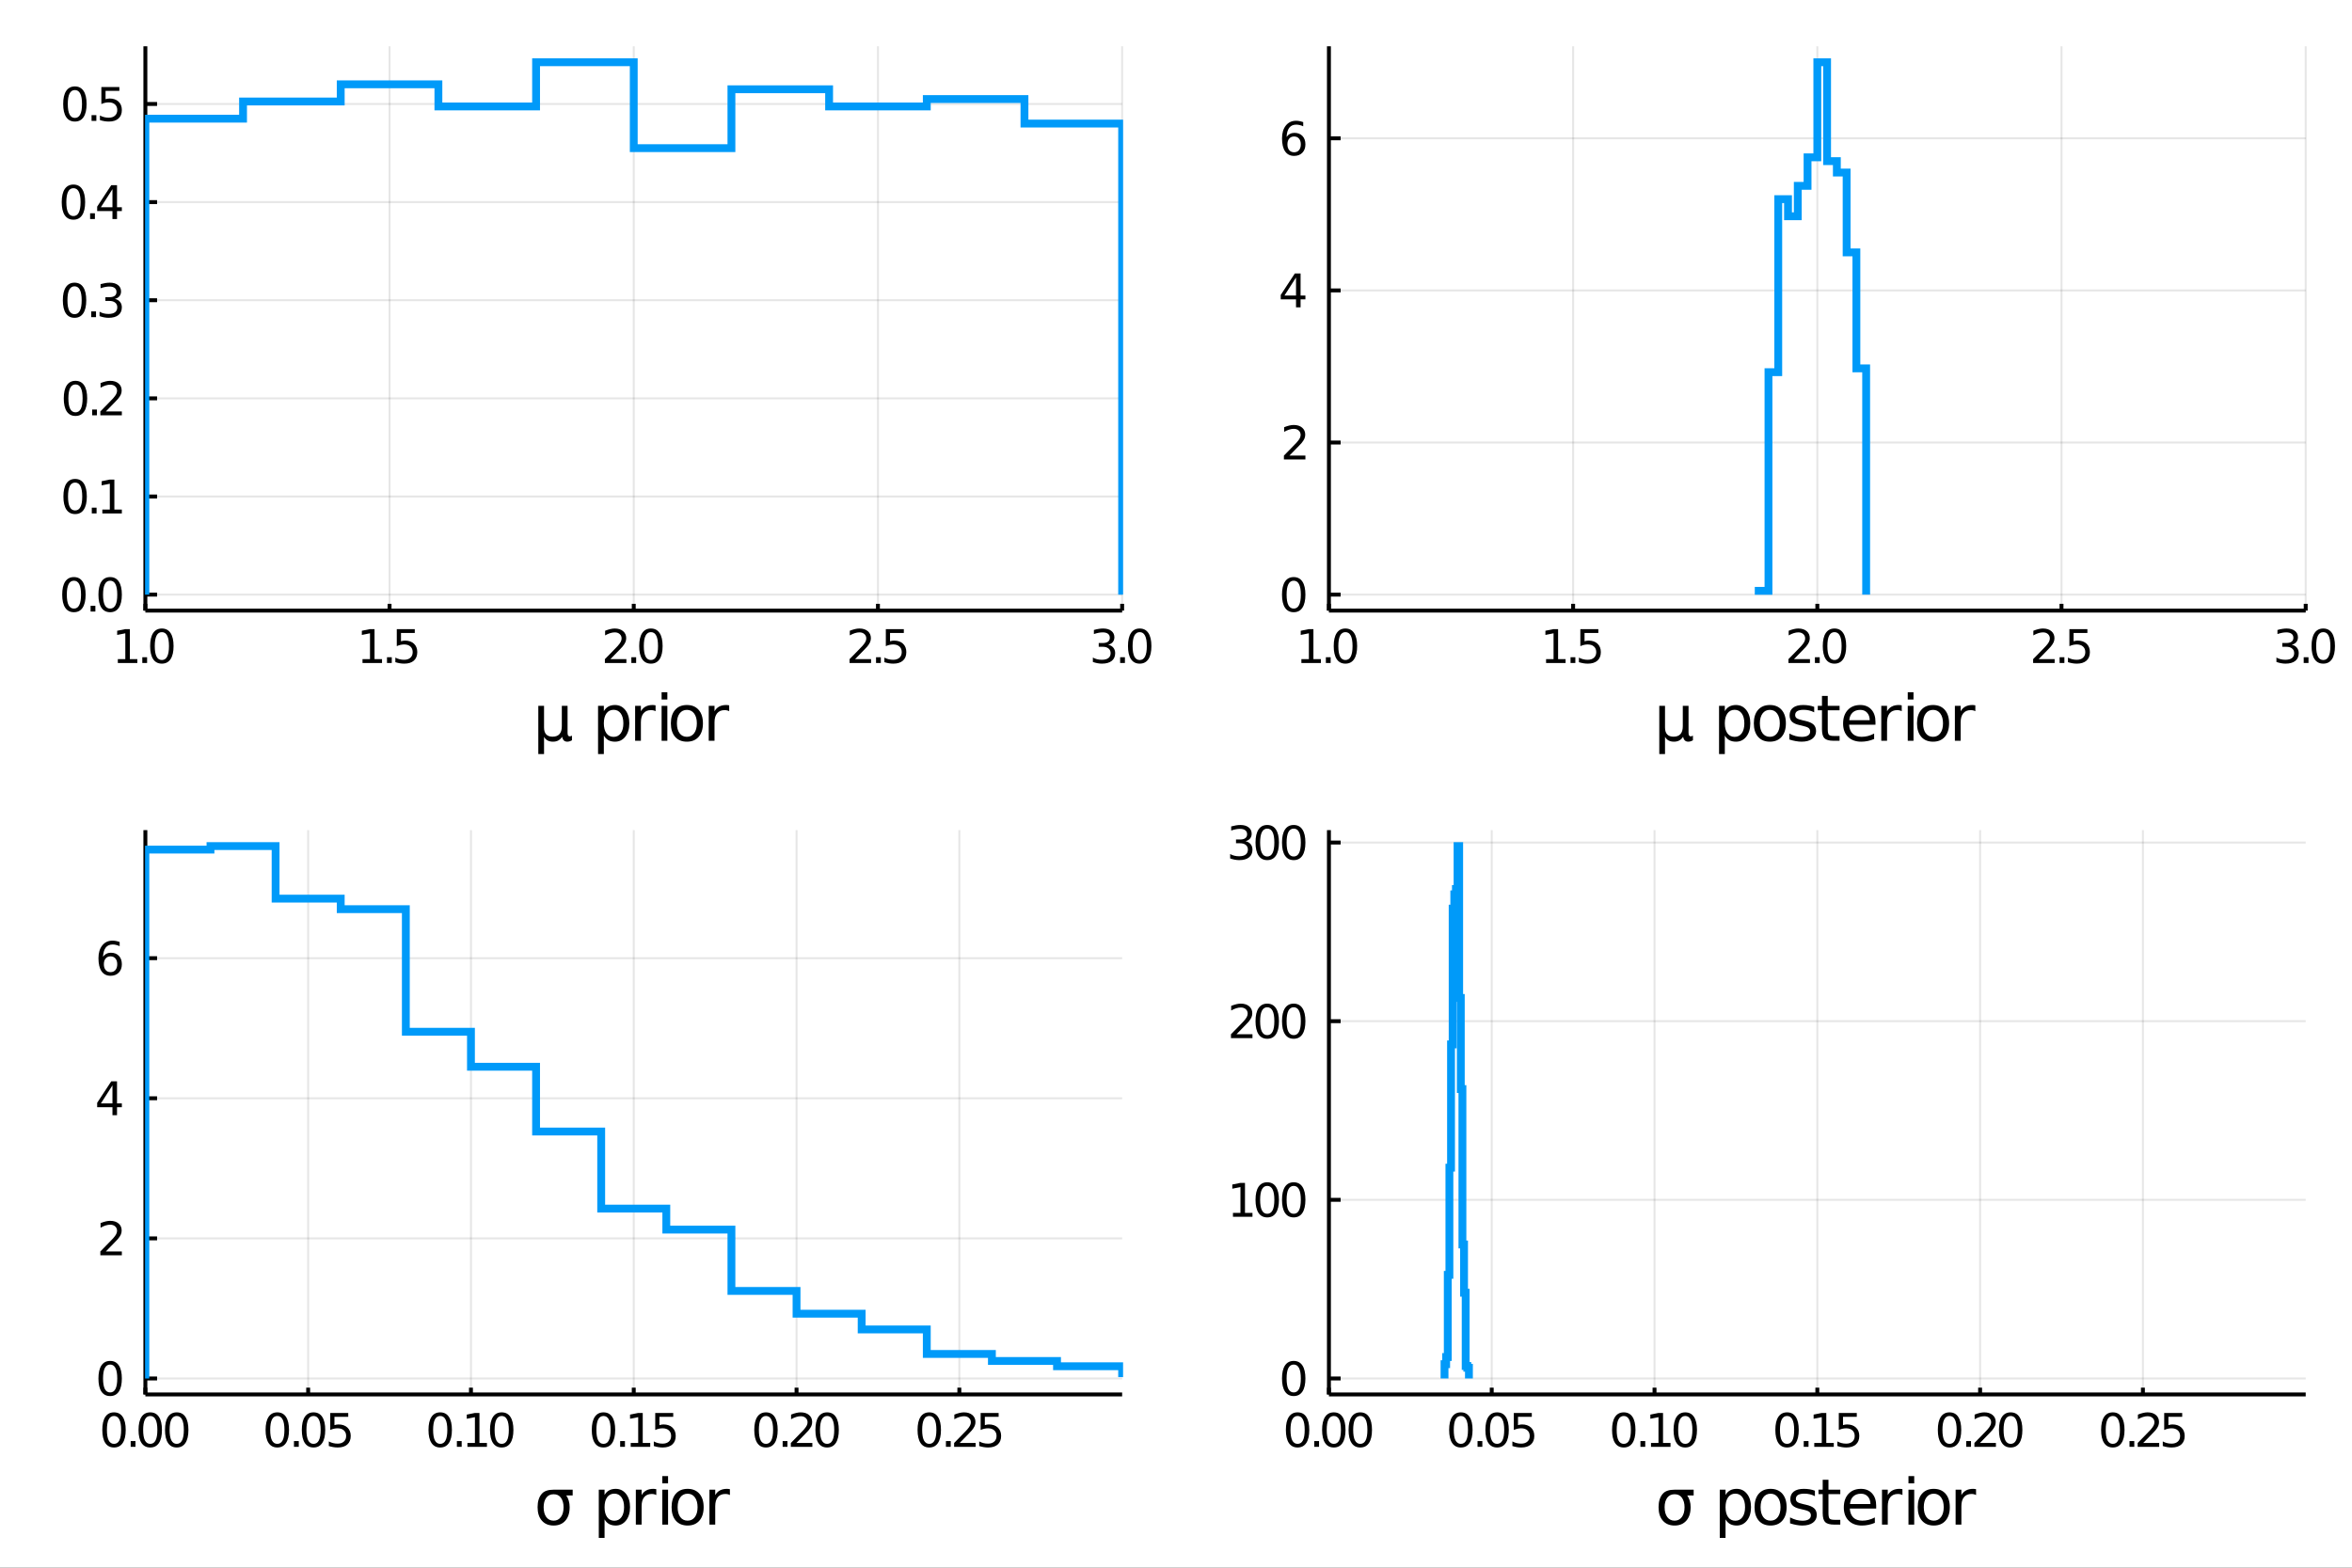 <?xml version="1.0" encoding="utf-8"?>
<svg xmlns="http://www.w3.org/2000/svg" xmlns:xlink="http://www.w3.org/1999/xlink" width="600" height="400" viewBox="0 0 2400 1600">
<rect x="0" y="0" width="2400" height="1600" fill="#333333" stroke="none"/>
<defs>
  <clipPath id="clip480">
    <rect x="0" y="0" width="2400" height="1600"/>
  </clipPath>
</defs>
<path clip-path="url(#clip480)" d="
M0 1600 L2400 1600 L2400 0 L0 0  Z
  " fill="#ffffff" fill-rule="evenodd" fill-opacity="1"/>
<defs>
  <clipPath id="clip481">
    <rect x="480" y="0" width="1681" height="1600"/>
  </clipPath>
</defs>
<path clip-path="url(#clip480)" d="
M148.334 623.18 L1145.04 623.18 L1145.04 47.244 L148.334 47.244  Z
  " fill="#ffffff" fill-rule="evenodd" fill-opacity="1"/>
<defs>
  <clipPath id="clip482">
    <rect x="148" y="47" width="998" height="577"/>
  </clipPath>
</defs>
<polyline clip-path="url(#clip482)" style="stroke:#000000; stroke-width:2; stroke-opacity:0.1; fill:none" points="
  148.334,623.18 148.334,47.244 
  "/>
<polyline clip-path="url(#clip482)" style="stroke:#000000; stroke-width:2; stroke-opacity:0.1; fill:none" points="
  397.51,623.18 397.51,47.244 
  "/>
<polyline clip-path="url(#clip482)" style="stroke:#000000; stroke-width:2; stroke-opacity:0.1; fill:none" points="
  646.685,623.18 646.685,47.244 
  "/>
<polyline clip-path="url(#clip482)" style="stroke:#000000; stroke-width:2; stroke-opacity:0.1; fill:none" points="
  895.861,623.18 895.861,47.244 
  "/>
<polyline clip-path="url(#clip482)" style="stroke:#000000; stroke-width:2; stroke-opacity:0.1; fill:none" points="
  1145.04,623.18 1145.04,47.244 
  "/>
<polyline clip-path="url(#clip482)" style="stroke:#000000; stroke-width:2; stroke-opacity:0.1; fill:none" points="
  148.334,606.88 1145.04,606.88 
  "/>
<polyline clip-path="url(#clip482)" style="stroke:#000000; stroke-width:2; stroke-opacity:0.1; fill:none" points="
  148.334,506.726 1145.04,506.726 
  "/>
<polyline clip-path="url(#clip482)" style="stroke:#000000; stroke-width:2; stroke-opacity:0.1; fill:none" points="
  148.334,406.572 1145.04,406.572 
  "/>
<polyline clip-path="url(#clip482)" style="stroke:#000000; stroke-width:2; stroke-opacity:0.1; fill:none" points="
  148.334,306.418 1145.04,306.418 
  "/>
<polyline clip-path="url(#clip482)" style="stroke:#000000; stroke-width:2; stroke-opacity:0.1; fill:none" points="
  148.334,206.264 1145.04,206.264 
  "/>
<polyline clip-path="url(#clip482)" style="stroke:#000000; stroke-width:2; stroke-opacity:0.1; fill:none" points="
  148.334,106.11 1145.04,106.11 
  "/>
<polyline clip-path="url(#clip480)" style="stroke:#000000; stroke-width:4; stroke-opacity:1; fill:none" points="
  148.334,623.18 1145.04,623.18 
  "/>
<polyline clip-path="url(#clip480)" style="stroke:#000000; stroke-width:4; stroke-opacity:1; fill:none" points="
  148.334,623.18 148.334,47.244 
  "/>
<polyline clip-path="url(#clip480)" style="stroke:#000000; stroke-width:4; stroke-opacity:1; fill:none" points="
  148.334,623.18 148.334,616.269 
  "/>
<polyline clip-path="url(#clip480)" style="stroke:#000000; stroke-width:4; stroke-opacity:1; fill:none" points="
  397.51,623.18 397.51,616.269 
  "/>
<polyline clip-path="url(#clip480)" style="stroke:#000000; stroke-width:4; stroke-opacity:1; fill:none" points="
  646.685,623.18 646.685,616.269 
  "/>
<polyline clip-path="url(#clip480)" style="stroke:#000000; stroke-width:4; stroke-opacity:1; fill:none" points="
  895.861,623.18 895.861,616.269 
  "/>
<polyline clip-path="url(#clip480)" style="stroke:#000000; stroke-width:4; stroke-opacity:1; fill:none" points="
  1145.04,623.18 1145.04,616.269 
  "/>
<polyline clip-path="url(#clip480)" style="stroke:#000000; stroke-width:4; stroke-opacity:1; fill:none" points="
  148.334,606.88 160.295,606.88 
  "/>
<polyline clip-path="url(#clip480)" style="stroke:#000000; stroke-width:4; stroke-opacity:1; fill:none" points="
  148.334,506.726 160.295,506.726 
  "/>
<polyline clip-path="url(#clip480)" style="stroke:#000000; stroke-width:4; stroke-opacity:1; fill:none" points="
  148.334,406.572 160.295,406.572 
  "/>
<polyline clip-path="url(#clip480)" style="stroke:#000000; stroke-width:4; stroke-opacity:1; fill:none" points="
  148.334,306.418 160.295,306.418 
  "/>
<polyline clip-path="url(#clip480)" style="stroke:#000000; stroke-width:4; stroke-opacity:1; fill:none" points="
  148.334,206.264 160.295,206.264 
  "/>
<polyline clip-path="url(#clip480)" style="stroke:#000000; stroke-width:4; stroke-opacity:1; fill:none" points="
  148.334,106.11 160.295,106.11 
  "/>
<path clip-path="url(#clip480)" d="M 0 0 M120.233 672.717 L127.872 672.717 L127.872 646.351 L119.561 648.018 L119.561 643.759 L127.825 642.092 L132.501 642.092 L132.501 672.717 L140.14 672.717 L140.14 676.652 L120.233 676.652 L120.233 672.717 Z" fill="#000000" fill-rule="evenodd" fill-opacity="1" /><path clip-path="url(#clip480)" d="M 0 0 M145.209 670.772 L150.094 670.772 L150.094 676.652 L145.209 676.652 L145.209 670.772 Z" fill="#000000" fill-rule="evenodd" fill-opacity="1" /><path clip-path="url(#clip480)" d="M 0 0 M165.163 645.171 Q161.552 645.171 159.723 648.735 Q157.918 652.277 157.918 659.407 Q157.918 666.513 159.723 670.078 Q161.552 673.619 165.163 673.619 Q168.797 673.619 170.603 670.078 Q172.431 666.513 172.431 659.407 Q172.431 652.277 170.603 648.735 Q168.797 645.171 165.163 645.171 M165.163 641.467 Q170.973 641.467 174.029 646.073 Q177.107 650.657 177.107 659.407 Q177.107 668.133 174.029 672.74 Q170.973 677.323 165.163 677.323 Q159.353 677.323 156.274 672.74 Q153.219 668.133 153.219 659.407 Q153.219 650.657 156.274 646.073 Q159.353 641.467 165.163 641.467 Z" fill="#000000" fill-rule="evenodd" fill-opacity="1" /><path clip-path="url(#clip480)" d="M 0 0 M369.906 672.717 L377.545 672.717 L377.545 646.351 L369.234 648.018 L369.234 643.759 L377.498 642.092 L382.174 642.092 L382.174 672.717 L389.813 672.717 L389.813 676.652 L369.906 676.652 L369.906 672.717 Z" fill="#000000" fill-rule="evenodd" fill-opacity="1" /><path clip-path="url(#clip480)" d="M 0 0 M394.883 670.772 L399.767 670.772 L399.767 676.652 L394.883 676.652 L394.883 670.772 Z" fill="#000000" fill-rule="evenodd" fill-opacity="1" /><path clip-path="url(#clip480)" d="M 0 0 M404.882 642.092 L423.239 642.092 L423.239 646.027 L409.165 646.027 L409.165 654.499 Q410.183 654.152 411.202 653.99 Q412.22 653.805 413.239 653.805 Q419.026 653.805 422.406 656.976 Q425.785 660.147 425.785 665.564 Q425.785 671.143 422.313 674.244 Q418.841 677.323 412.521 677.323 Q410.345 677.323 408.077 676.953 Q405.832 676.582 403.424 675.842 L403.424 671.143 Q405.507 672.277 407.73 672.832 Q409.952 673.388 412.429 673.388 Q416.433 673.388 418.771 671.282 Q421.109 669.175 421.109 665.564 Q421.109 661.953 418.771 659.846 Q416.433 657.74 412.429 657.74 Q410.554 657.74 408.679 658.157 Q406.827 658.573 404.882 659.453 L404.882 642.092 Z" fill="#000000" fill-rule="evenodd" fill-opacity="1" /><path clip-path="url(#clip480)" d="M 0 0 M622.854 672.717 L639.174 672.717 L639.174 676.652 L617.229 676.652 L617.229 672.717 Q619.891 669.962 624.475 665.332 Q629.081 660.68 630.262 659.337 Q632.507 656.814 633.387 655.078 Q634.289 653.319 634.289 651.629 Q634.289 648.874 632.345 647.138 Q630.424 645.402 627.322 645.402 Q625.123 645.402 622.669 646.166 Q620.239 646.93 617.461 648.481 L617.461 643.759 Q620.285 642.624 622.739 642.046 Q625.192 641.467 627.229 641.467 Q632.6 641.467 635.794 644.152 Q638.988 646.837 638.988 651.328 Q638.988 653.458 638.178 655.379 Q637.391 657.277 635.285 659.87 Q634.706 660.541 631.604 663.758 Q628.502 666.953 622.854 672.717 Z" fill="#000000" fill-rule="evenodd" fill-opacity="1" /><path clip-path="url(#clip480)" d="M 0 0 M644.243 670.772 L649.127 670.772 L649.127 676.652 L644.243 676.652 L644.243 670.772 Z" fill="#000000" fill-rule="evenodd" fill-opacity="1" /><path clip-path="url(#clip480)" d="M 0 0 M664.197 645.171 Q660.586 645.171 658.757 648.735 Q656.951 652.277 656.951 659.407 Q656.951 666.513 658.757 670.078 Q660.586 673.619 664.197 673.619 Q667.831 673.619 669.636 670.078 Q671.465 666.513 671.465 659.407 Q671.465 652.277 669.636 648.735 Q667.831 645.171 664.197 645.171 M664.197 641.467 Q670.007 641.467 673.062 646.073 Q676.141 650.657 676.141 659.407 Q676.141 668.133 673.062 672.74 Q670.007 677.323 664.197 677.323 Q658.387 677.323 655.308 672.74 Q652.252 668.133 652.252 659.407 Q652.252 650.657 655.308 646.073 Q658.387 641.467 664.197 641.467 Z" fill="#000000" fill-rule="evenodd" fill-opacity="1" /><path clip-path="url(#clip480)" d="M 0 0 M872.527 672.717 L888.847 672.717 L888.847 676.652 L866.902 676.652 L866.902 672.717 Q869.564 669.962 874.148 665.332 Q878.754 660.68 879.935 659.337 Q882.18 656.814 883.06 655.078 Q883.963 653.319 883.963 651.629 Q883.963 648.874 882.018 647.138 Q880.097 645.402 876.995 645.402 Q874.796 645.402 872.342 646.166 Q869.912 646.93 867.134 648.481 L867.134 643.759 Q869.958 642.624 872.412 642.046 Q874.865 641.467 876.902 641.467 Q882.273 641.467 885.467 644.152 Q888.662 646.837 888.662 651.328 Q888.662 653.458 887.851 655.379 Q887.064 657.277 884.958 659.87 Q884.379 660.541 881.277 663.758 Q878.176 666.953 872.527 672.717 Z" fill="#000000" fill-rule="evenodd" fill-opacity="1" /><path clip-path="url(#clip480)" d="M 0 0 M893.916 670.772 L898.8 670.772 L898.8 676.652 L893.916 676.652 L893.916 670.772 Z" fill="#000000" fill-rule="evenodd" fill-opacity="1" /><path clip-path="url(#clip480)" d="M 0 0 M903.916 642.092 L922.273 642.092 L922.273 646.027 L908.199 646.027 L908.199 654.499 Q909.217 654.152 910.236 653.99 Q911.254 653.805 912.273 653.805 Q918.06 653.805 921.439 656.976 Q924.819 660.147 924.819 665.564 Q924.819 671.143 921.347 674.244 Q917.874 677.323 911.555 677.323 Q909.379 677.323 907.111 676.953 Q904.865 676.582 902.458 675.842 L902.458 671.143 Q904.541 672.277 906.763 672.832 Q908.986 673.388 911.462 673.388 Q915.467 673.388 917.805 671.282 Q920.143 669.175 920.143 665.564 Q920.143 661.953 917.805 659.846 Q915.467 657.74 911.462 657.74 Q909.587 657.74 907.712 658.157 Q905.861 658.573 903.916 659.453 L903.916 642.092 Z" fill="#000000" fill-rule="evenodd" fill-opacity="1" /><path clip-path="url(#clip480)" d="M 0 0 M1130.8 658.018 Q1134.16 658.735 1136.03 661.004 Q1137.93 663.272 1137.93 666.606 Q1137.93 671.721 1134.41 674.522 Q1130.89 677.323 1124.41 677.323 Q1122.24 677.323 1119.92 676.883 Q1117.63 676.467 1115.18 675.61 L1115.18 671.096 Q1117.12 672.231 1119.43 672.809 Q1121.75 673.388 1124.27 673.388 Q1128.67 673.388 1130.96 671.652 Q1133.28 669.916 1133.28 666.606 Q1133.28 663.55 1131.12 661.837 Q1128.99 660.101 1125.18 660.101 L1121.15 660.101 L1121.15 656.258 L1125.36 656.258 Q1128.81 656.258 1130.64 654.893 Q1132.47 653.504 1132.47 650.911 Q1132.47 648.249 1130.57 646.837 Q1128.69 645.402 1125.18 645.402 Q1123.25 645.402 1121.05 645.819 Q1118.86 646.235 1116.22 647.115 L1116.22 642.948 Q1118.88 642.208 1121.19 641.837 Q1123.53 641.467 1125.59 641.467 Q1130.92 641.467 1134.02 643.897 Q1137.12 646.305 1137.12 650.425 Q1137.12 653.295 1135.48 655.286 Q1133.83 657.254 1130.8 658.018 Z" fill="#000000" fill-rule="evenodd" fill-opacity="1" /><path clip-path="url(#clip480)" d="M 0 0 M1143 670.772 L1147.88 670.772 L1147.88 676.652 L1143 676.652 L1143 670.772 Z" fill="#000000" fill-rule="evenodd" fill-opacity="1" /><path clip-path="url(#clip480)" d="M 0 0 M1162.95 645.171 Q1159.34 645.171 1157.51 648.735 Q1155.71 652.277 1155.71 659.407 Q1155.71 666.513 1157.51 670.078 Q1159.34 673.619 1162.95 673.619 Q1166.59 673.619 1168.39 670.078 Q1170.22 666.513 1170.22 659.407 Q1170.22 652.277 1168.39 648.735 Q1166.59 645.171 1162.95 645.171 M1162.95 641.467 Q1168.76 641.467 1171.82 646.073 Q1174.9 650.657 1174.9 659.407 Q1174.9 668.133 1171.82 672.74 Q1168.76 677.323 1162.95 677.323 Q1157.14 677.323 1154.06 672.74 Q1151.01 668.133 1151.01 659.407 Q1151.01 650.657 1154.06 646.073 Q1157.14 641.467 1162.95 641.467 Z" fill="#000000" fill-rule="evenodd" fill-opacity="1" /><path clip-path="url(#clip480)" d="M 0 0 M75.423 592.678 Q71.811 592.678 69.983 596.243 Q68.177 599.785 68.177 606.914 Q68.177 614.021 69.983 617.586 Q71.811 621.127 75.423 621.127 Q79.057 621.127 80.862 617.586 Q82.691 614.021 82.691 606.914 Q82.691 599.785 80.862 596.243 Q79.057 592.678 75.423 592.678 M75.423 588.975 Q81.233 588.975 84.288 593.581 Q87.367 598.165 87.367 606.914 Q87.367 615.641 84.288 620.248 Q81.233 624.831 75.423 624.831 Q69.612 624.831 66.534 620.248 Q63.478 615.641 63.478 606.914 Q63.478 598.165 66.534 593.581 Q69.612 588.975 75.423 588.975 Z" fill="#000000" fill-rule="evenodd" fill-opacity="1" /><path clip-path="url(#clip480)" d="M 0 0 M92.436 618.28 L97.321 618.28 L97.321 624.16 L92.436 624.16 L92.436 618.28 Z" fill="#000000" fill-rule="evenodd" fill-opacity="1" /><path clip-path="url(#clip480)" d="M 0 0 M112.39 592.678 Q108.779 592.678 106.95 596.243 Q105.145 599.785 105.145 606.914 Q105.145 614.021 106.95 617.586 Q108.779 621.127 112.39 621.127 Q116.024 621.127 117.83 617.586 Q119.658 614.021 119.658 606.914 Q119.658 599.785 117.83 596.243 Q116.024 592.678 112.39 592.678 M112.39 588.975 Q118.2 588.975 121.256 593.581 Q124.334 598.165 124.334 606.914 Q124.334 615.641 121.256 620.248 Q118.2 624.831 112.39 624.831 Q106.58 624.831 103.501 620.248 Q100.446 615.641 100.446 606.914 Q100.446 598.165 103.501 593.581 Q106.58 588.975 112.39 588.975 Z" fill="#000000" fill-rule="evenodd" fill-opacity="1" /><path clip-path="url(#clip480)" d="M 0 0 M76.65 492.524 Q73.038 492.524 71.21 496.089 Q69.404 499.631 69.404 506.76 Q69.404 513.867 71.21 517.432 Q73.038 520.973 76.65 520.973 Q80.284 520.973 82.089 517.432 Q83.918 513.867 83.918 506.76 Q83.918 499.631 82.089 496.089 Q80.284 492.524 76.65 492.524 M76.65 488.821 Q82.46 488.821 85.515 493.427 Q88.594 498.011 88.594 506.76 Q88.594 515.487 85.515 520.094 Q82.46 524.677 76.65 524.677 Q70.839 524.677 67.761 520.094 Q64.705 515.487 64.705 506.76 Q64.705 498.011 67.761 493.427 Q70.839 488.821 76.65 488.821 Z" fill="#000000" fill-rule="evenodd" fill-opacity="1" /><path clip-path="url(#clip480)" d="M 0 0 M93.663 518.126 L98.547 518.126 L98.547 524.006 L93.663 524.006 L93.663 518.126 Z" fill="#000000" fill-rule="evenodd" fill-opacity="1" /><path clip-path="url(#clip480)" d="M 0 0 M104.427 520.071 L112.066 520.071 L112.066 493.705 L103.756 495.372 L103.756 491.112 L112.02 489.446 L116.696 489.446 L116.696 520.071 L124.334 520.071 L124.334 524.006 L104.427 524.006 L104.427 520.071 Z" fill="#000000" fill-rule="evenodd" fill-opacity="1" /><path clip-path="url(#clip480)" d="M 0 0 M77.02 392.37 Q73.409 392.37 71.58 395.935 Q69.775 399.477 69.775 406.606 Q69.775 413.713 71.58 417.278 Q73.409 420.819 77.02 420.819 Q80.654 420.819 82.46 417.278 Q84.288 413.713 84.288 406.606 Q84.288 399.477 82.46 395.935 Q80.654 392.37 77.02 392.37 M77.02 388.667 Q82.83 388.667 85.885 393.273 Q88.964 397.856 88.964 406.606 Q88.964 415.333 85.885 419.94 Q82.83 424.523 77.02 424.523 Q71.21 424.523 68.131 419.94 Q65.075 415.333 65.075 406.606 Q65.075 397.856 68.131 393.273 Q71.21 388.667 77.02 388.667 Z" fill="#000000" fill-rule="evenodd" fill-opacity="1" /><path clip-path="url(#clip480)" d="M 0 0 M94.034 417.972 L98.918 417.972 L98.918 423.852 L94.034 423.852 L94.034 417.972 Z" fill="#000000" fill-rule="evenodd" fill-opacity="1" /><path clip-path="url(#clip480)" d="M 0 0 M108.015 419.917 L124.334 419.917 L124.334 423.852 L102.39 423.852 L102.39 419.917 Q105.052 417.162 109.635 412.532 Q114.242 407.88 115.422 406.537 Q117.668 404.014 118.547 402.278 Q119.45 400.519 119.45 398.829 Q119.45 396.074 117.506 394.338 Q115.584 392.602 112.483 392.602 Q110.284 392.602 107.83 393.366 Q105.399 394.13 102.622 395.681 L102.622 390.958 Q105.446 389.824 107.899 389.245 Q110.353 388.667 112.39 388.667 Q117.76 388.667 120.955 391.352 Q124.149 394.037 124.149 398.528 Q124.149 400.657 123.339 402.579 Q122.552 404.477 120.446 407.069 Q119.867 407.741 116.765 410.958 Q113.663 414.153 108.015 419.917 Z" fill="#000000" fill-rule="evenodd" fill-opacity="1" /><path clip-path="url(#clip480)" d="M 0 0 M76.071 292.216 Q72.46 292.216 70.631 295.781 Q68.825 299.323 68.825 306.452 Q68.825 313.559 70.631 317.124 Q72.46 320.665 76.071 320.665 Q79.705 320.665 81.51 317.124 Q83.339 313.559 83.339 306.452 Q83.339 299.323 81.51 295.781 Q79.705 292.216 76.071 292.216 M76.071 288.513 Q81.881 288.513 84.936 293.119 Q88.015 297.702 88.015 306.452 Q88.015 315.179 84.936 319.786 Q81.881 324.369 76.071 324.369 Q70.261 324.369 67.182 319.786 Q64.126 315.179 64.126 306.452 Q64.126 297.702 67.182 293.119 Q70.261 288.513 76.071 288.513 Z" fill="#000000" fill-rule="evenodd" fill-opacity="1" /><path clip-path="url(#clip480)" d="M 0 0 M93.085 317.818 L97.969 317.818 L97.969 323.698 L93.085 323.698 L93.085 317.818 Z" fill="#000000" fill-rule="evenodd" fill-opacity="1" /><path clip-path="url(#clip480)" d="M 0 0 M117.205 305.064 Q120.561 305.781 122.436 308.05 Q124.334 310.318 124.334 313.651 Q124.334 318.767 120.816 321.568 Q117.297 324.369 110.816 324.369 Q108.64 324.369 106.325 323.929 Q104.034 323.513 101.58 322.656 L101.58 318.142 Q103.524 319.276 105.839 319.855 Q108.154 320.434 110.677 320.434 Q115.075 320.434 117.367 318.698 Q119.682 316.962 119.682 313.651 Q119.682 310.596 117.529 308.883 Q115.399 307.147 111.58 307.147 L107.552 307.147 L107.552 303.304 L111.765 303.304 Q115.214 303.304 117.043 301.939 Q118.871 300.55 118.871 297.957 Q118.871 295.295 116.973 293.883 Q115.098 292.448 111.58 292.448 Q109.659 292.448 107.459 292.865 Q105.26 293.281 102.622 294.161 L102.622 289.994 Q105.284 289.253 107.598 288.883 Q109.936 288.513 111.996 288.513 Q117.321 288.513 120.422 290.943 Q123.524 293.351 123.524 297.471 Q123.524 300.341 121.881 302.332 Q120.237 304.3 117.205 305.064 Z" fill="#000000" fill-rule="evenodd" fill-opacity="1" /><path clip-path="url(#clip480)" d="M 0 0 M74.936 192.062 Q71.325 192.062 69.497 195.627 Q67.691 199.169 67.691 206.298 Q67.691 213.405 69.497 216.97 Q71.325 220.511 74.936 220.511 Q78.571 220.511 80.376 216.97 Q82.205 213.405 82.205 206.298 Q82.205 199.169 80.376 195.627 Q78.571 192.062 74.936 192.062 M74.936 188.359 Q80.747 188.359 83.802 192.965 Q86.881 197.548 86.881 206.298 Q86.881 215.025 83.802 219.632 Q80.747 224.215 74.936 224.215 Q69.126 224.215 66.048 219.632 Q62.992 215.025 62.992 206.298 Q62.992 197.548 66.048 192.965 Q69.126 188.359 74.936 188.359 Z" fill="#000000" fill-rule="evenodd" fill-opacity="1" /><path clip-path="url(#clip480)" d="M 0 0 M91.95 217.664 L96.835 217.664 L96.835 223.544 L91.95 223.544 L91.95 217.664 Z" fill="#000000" fill-rule="evenodd" fill-opacity="1" /><path clip-path="url(#clip480)" d="M 0 0 M114.751 193.058 L102.946 211.507 L114.751 211.507 L114.751 193.058 M113.524 188.984 L119.404 188.984 L119.404 211.507 L124.334 211.507 L124.334 215.396 L119.404 215.396 L119.404 223.544 L114.751 223.544 L114.751 215.396 L99.149 215.396 L99.149 210.882 L113.524 188.984 Z" fill="#000000" fill-rule="evenodd" fill-opacity="1" /><path clip-path="url(#clip480)" d="M 0 0 M76.418 91.908 Q72.807 91.908 70.978 95.473 Q69.173 99.015 69.173 106.144 Q69.173 113.251 70.978 116.816 Q72.807 120.357 76.418 120.357 Q80.052 120.357 81.858 116.816 Q83.686 113.251 83.686 106.144 Q83.686 99.015 81.858 95.473 Q80.052 91.908 76.418 91.908 M76.418 88.205 Q82.228 88.205 85.284 92.811 Q88.362 97.394 88.362 106.144 Q88.362 114.871 85.284 119.478 Q82.228 124.061 76.418 124.061 Q70.608 124.061 67.529 119.478 Q64.474 114.871 64.474 106.144 Q64.474 97.394 67.529 92.811 Q70.608 88.205 76.418 88.205 Z" fill="#000000" fill-rule="evenodd" fill-opacity="1" /><path clip-path="url(#clip480)" d="M 0 0 M93.432 117.51 L98.316 117.51 L98.316 123.39 L93.432 123.39 L93.432 117.51 Z" fill="#000000" fill-rule="evenodd" fill-opacity="1" /><path clip-path="url(#clip480)" d="M 0 0 M103.432 88.83 L121.788 88.83 L121.788 92.765 L107.714 92.765 L107.714 101.237 Q108.733 100.89 109.751 100.728 Q110.77 100.543 111.788 100.543 Q117.575 100.543 120.955 103.714 Q124.334 106.885 124.334 112.302 Q124.334 117.88 120.862 120.982 Q117.39 124.061 111.071 124.061 Q108.895 124.061 106.626 123.691 Q104.381 123.32 101.973 122.579 L101.973 117.88 Q104.057 119.015 106.279 119.57 Q108.501 120.126 110.978 120.126 Q114.983 120.126 117.321 118.019 Q119.658 115.913 119.658 112.302 Q119.658 108.691 117.321 106.584 Q114.983 104.478 110.978 104.478 Q109.103 104.478 107.228 104.894 Q105.376 105.311 103.432 106.191 L103.432 88.83 Z" fill="#000000" fill-rule="evenodd" fill-opacity="1" /><path clip-path="url(#clip480)" d="M 0 0 M549.29 769.603 L549.29 720.396 L555.146 720.396 L555.146 742.549 Q555.146 747.164 557.343 749.519 Q559.539 751.874 563.836 751.874 Q568.546 751.874 570.901 749.201 Q573.289 746.527 573.289 741.18 L573.289 720.396 L579.145 720.396 L579.145 747.832 Q579.145 749.742 579.686 750.665 Q580.259 751.556 581.437 751.556 Q581.723 751.556 582.232 751.397 Q582.742 751.206 583.633 750.824 L583.633 755.535 Q582.328 756.267 581.15 756.617 Q580.004 756.967 578.89 756.967 Q576.694 756.967 575.389 755.726 Q574.084 754.484 573.607 751.938 Q572.015 754.452 569.692 755.726 Q567.4 756.967 564.281 756.967 Q561.035 756.967 558.743 755.726 Q556.483 754.484 555.146 752.002 L555.146 769.603 L549.29 769.603 Z" fill="#000000" fill-rule="evenodd" fill-opacity="1" /><path clip-path="url(#clip480)" d="M 0 0 M616.162 750.697 L616.162 769.603 L610.273 769.603 L610.273 720.396 L616.162 720.396 L616.162 725.807 Q618.008 722.624 620.809 721.096 Q623.641 719.537 627.556 719.537 Q634.049 719.537 638.092 724.693 Q642.166 729.849 642.166 738.252 Q642.166 746.654 638.092 751.811 Q634.049 756.967 627.556 756.967 Q623.641 756.967 620.809 755.439 Q618.008 753.88 616.162 750.697 M636.086 738.252 Q636.086 731.791 633.413 728.13 Q630.771 724.438 626.124 724.438 Q621.477 724.438 618.803 728.13 Q616.162 731.791 616.162 738.252 Q616.162 744.713 618.803 748.405 Q621.477 752.065 626.124 752.065 Q630.771 752.065 633.413 748.405 Q636.086 744.713 636.086 738.252 Z" fill="#000000" fill-rule="evenodd" fill-opacity="1" /><path clip-path="url(#clip480)" d="M 0 0 M668.965 725.87 Q667.979 725.297 666.801 725.043 Q665.655 724.756 664.255 724.756 Q659.289 724.756 656.616 728.003 Q653.974 731.218 653.974 737.265 L653.974 756.044 L648.086 756.044 L648.086 720.396 L653.974 720.396 L653.974 725.934 Q655.82 722.688 658.78 721.128 Q661.74 719.537 665.973 719.537 Q666.578 719.537 667.31 719.632 Q668.042 719.696 668.933 719.855 L668.965 725.87 Z" fill="#000000" fill-rule="evenodd" fill-opacity="1" /><path clip-path="url(#clip480)" d="M 0 0 M675.108 720.396 L680.965 720.396 L680.965 756.044 L675.108 756.044 L675.108 720.396 M675.108 706.519 L680.965 706.519 L680.965 713.935 L675.108 713.935 L675.108 706.519 Z" fill="#000000" fill-rule="evenodd" fill-opacity="1" /><path clip-path="url(#clip480)" d="M 0 0 M700.921 724.502 Q696.21 724.502 693.473 728.194 Q690.736 731.854 690.736 738.252 Q690.736 744.649 693.441 748.341 Q696.179 752.002 700.921 752.002 Q705.6 752.002 708.337 748.31 Q711.074 744.617 711.074 738.252 Q711.074 731.918 708.337 728.226 Q705.6 724.502 700.921 724.502 M700.921 719.537 Q708.56 719.537 712.92 724.502 Q717.281 729.467 717.281 738.252 Q717.281 747.005 712.92 752.002 Q708.56 756.967 700.921 756.967 Q693.25 756.967 688.89 752.002 Q684.561 747.005 684.561 738.252 Q684.561 729.467 688.89 724.502 Q693.25 719.537 700.921 719.537 Z" fill="#000000" fill-rule="evenodd" fill-opacity="1" /><path clip-path="url(#clip480)" d="M 0 0 M744.081 725.87 Q743.094 725.297 741.916 725.043 Q740.77 724.756 739.37 724.756 Q734.405 724.756 731.731 728.003 Q729.089 731.218 729.089 737.265 L729.089 756.044 L723.201 756.044 L723.201 720.396 L729.089 720.396 L729.089 725.934 Q730.935 722.688 733.895 721.128 Q736.855 719.537 741.089 719.537 Q741.693 719.537 742.425 719.632 Q743.157 719.696 744.049 719.855 L744.081 725.87 Z" fill="#000000" fill-rule="evenodd" fill-opacity="1" /><polyline clip-path="url(#clip482)" style="stroke:#009af9; stroke-width:8; stroke-opacity:1; fill:none" points="
  148.334,606.88 148.334,121.133 248.005,121.133 248.005,103.606 347.675,103.606 347.675,86.079 447.345,86.079 447.345,108.613 547.015,108.613 547.015,63.544 
  646.685,63.544 646.685,151.179 746.355,151.179 746.355,91.087 846.026,91.087 846.026,108.613 945.696,108.613 945.696,101.102 1045.37,101.102 1045.37,126.14 
  1145.04,126.14 1145.04,606.88 
  "/>
<path clip-path="url(#clip480)" d="
M1356.05 623.18 L2352.76 623.18 L2352.76 47.244 L1356.05 47.244  Z
  " fill="#ffffff" fill-rule="evenodd" fill-opacity="1"/>
<defs>
  <clipPath id="clip483">
    <rect x="1356" y="47" width="998" height="577"/>
  </clipPath>
</defs>
<polyline clip-path="url(#clip483)" style="stroke:#000000; stroke-width:2; stroke-opacity:0.1; fill:none" points="
  1356.05,623.18 1356.05,47.244 
  "/>
<polyline clip-path="url(#clip483)" style="stroke:#000000; stroke-width:2; stroke-opacity:0.1; fill:none" points="
  1605.23,623.18 1605.23,47.244 
  "/>
<polyline clip-path="url(#clip483)" style="stroke:#000000; stroke-width:2; stroke-opacity:0.1; fill:none" points="
  1854.41,623.18 1854.41,47.244 
  "/>
<polyline clip-path="url(#clip483)" style="stroke:#000000; stroke-width:2; stroke-opacity:0.1; fill:none" points="
  2103.58,623.18 2103.58,47.244 
  "/>
<polyline clip-path="url(#clip483)" style="stroke:#000000; stroke-width:2; stroke-opacity:0.1; fill:none" points="
  2352.76,623.18 2352.76,47.244 
  "/>
<polyline clip-path="url(#clip483)" style="stroke:#000000; stroke-width:2; stroke-opacity:0.1; fill:none" points="
  1356.05,606.88 2352.76,606.88 
  "/>
<polyline clip-path="url(#clip483)" style="stroke:#000000; stroke-width:2; stroke-opacity:0.1; fill:none" points="
  1356.05,451.641 2352.76,451.641 
  "/>
<polyline clip-path="url(#clip483)" style="stroke:#000000; stroke-width:2; stroke-opacity:0.1; fill:none" points="
  1356.05,296.402 2352.76,296.402 
  "/>
<polyline clip-path="url(#clip483)" style="stroke:#000000; stroke-width:2; stroke-opacity:0.1; fill:none" points="
  1356.05,141.164 2352.76,141.164 
  "/>
<polyline clip-path="url(#clip480)" style="stroke:#000000; stroke-width:4; stroke-opacity:1; fill:none" points="
  1356.05,623.18 2352.76,623.18 
  "/>
<polyline clip-path="url(#clip480)" style="stroke:#000000; stroke-width:4; stroke-opacity:1; fill:none" points="
  1356.05,623.18 1356.05,47.244 
  "/>
<polyline clip-path="url(#clip480)" style="stroke:#000000; stroke-width:4; stroke-opacity:1; fill:none" points="
  1356.05,623.18 1356.05,616.269 
  "/>
<polyline clip-path="url(#clip480)" style="stroke:#000000; stroke-width:4; stroke-opacity:1; fill:none" points="
  1605.23,623.18 1605.23,616.269 
  "/>
<polyline clip-path="url(#clip480)" style="stroke:#000000; stroke-width:4; stroke-opacity:1; fill:none" points="
  1854.41,623.18 1854.41,616.269 
  "/>
<polyline clip-path="url(#clip480)" style="stroke:#000000; stroke-width:4; stroke-opacity:1; fill:none" points="
  2103.58,623.18 2103.58,616.269 
  "/>
<polyline clip-path="url(#clip480)" style="stroke:#000000; stroke-width:4; stroke-opacity:1; fill:none" points="
  2352.76,623.18 2352.76,616.269 
  "/>
<polyline clip-path="url(#clip480)" style="stroke:#000000; stroke-width:4; stroke-opacity:1; fill:none" points="
  1356.05,606.88 1368.01,606.88 
  "/>
<polyline clip-path="url(#clip480)" style="stroke:#000000; stroke-width:4; stroke-opacity:1; fill:none" points="
  1356.05,451.641 1368.01,451.641 
  "/>
<polyline clip-path="url(#clip480)" style="stroke:#000000; stroke-width:4; stroke-opacity:1; fill:none" points="
  1356.05,296.402 1368.01,296.402 
  "/>
<polyline clip-path="url(#clip480)" style="stroke:#000000; stroke-width:4; stroke-opacity:1; fill:none" points="
  1356.05,141.164 1368.01,141.164 
  "/>
<path clip-path="url(#clip480)" d="M 0 0 M1327.95 672.717 L1335.59 672.717 L1335.59 646.351 L1327.28 648.018 L1327.28 643.759 L1335.55 642.092 L1340.22 642.092 L1340.22 672.717 L1347.86 672.717 L1347.86 676.652 L1327.95 676.652 L1327.95 672.717 Z" fill="#000000" fill-rule="evenodd" fill-opacity="1" /><path clip-path="url(#clip480)" d="M 0 0 M1352.93 670.772 L1357.81 670.772 L1357.81 676.652 L1352.93 676.652 L1352.93 670.772 Z" fill="#000000" fill-rule="evenodd" fill-opacity="1" /><path clip-path="url(#clip480)" d="M 0 0 M1372.88 645.171 Q1369.27 645.171 1367.44 648.735 Q1365.64 652.277 1365.64 659.407 Q1365.64 666.513 1367.44 670.078 Q1369.27 673.619 1372.88 673.619 Q1376.52 673.619 1378.32 670.078 Q1380.15 666.513 1380.15 659.407 Q1380.15 652.277 1378.32 648.735 Q1376.52 645.171 1372.88 645.171 M1372.88 641.467 Q1378.69 641.467 1381.75 646.073 Q1384.83 650.657 1384.83 659.407 Q1384.83 668.133 1381.75 672.74 Q1378.69 677.323 1372.88 677.323 Q1367.07 677.323 1363.99 672.74 Q1360.94 668.133 1360.94 659.407 Q1360.94 650.657 1363.99 646.073 Q1367.07 641.467 1372.88 641.467 Z" fill="#000000" fill-rule="evenodd" fill-opacity="1" /><path clip-path="url(#clip480)" d="M 0 0 M1577.63 672.717 L1585.26 672.717 L1585.26 646.351 L1576.95 648.018 L1576.95 643.759 L1585.22 642.092 L1589.89 642.092 L1589.89 672.717 L1597.53 672.717 L1597.53 676.652 L1577.63 676.652 L1577.63 672.717 Z" fill="#000000" fill-rule="evenodd" fill-opacity="1" /><path clip-path="url(#clip480)" d="M 0 0 M1602.6 670.772 L1607.49 670.772 L1607.49 676.652 L1602.6 676.652 L1602.6 670.772 Z" fill="#000000" fill-rule="evenodd" fill-opacity="1" /><path clip-path="url(#clip480)" d="M 0 0 M1612.6 642.092 L1630.96 642.092 L1630.96 646.027 L1616.88 646.027 L1616.88 654.499 Q1617.9 654.152 1618.92 653.99 Q1619.94 653.805 1620.96 653.805 Q1626.75 653.805 1630.13 656.976 Q1633.5 660.147 1633.5 665.564 Q1633.5 671.143 1630.03 674.244 Q1626.56 677.323 1620.24 677.323 Q1618.07 677.323 1615.8 676.953 Q1613.55 676.582 1611.14 675.842 L1611.14 671.143 Q1613.23 672.277 1615.45 672.832 Q1617.67 673.388 1620.15 673.388 Q1624.15 673.388 1626.49 671.282 Q1628.83 669.175 1628.83 665.564 Q1628.83 661.953 1626.49 659.846 Q1624.15 657.74 1620.15 657.74 Q1618.27 657.74 1616.4 658.157 Q1614.55 658.573 1612.6 659.453 L1612.6 642.092 Z" fill="#000000" fill-rule="evenodd" fill-opacity="1" /><path clip-path="url(#clip480)" d="M 0 0 M1830.57 672.717 L1846.89 672.717 L1846.89 676.652 L1824.95 676.652 L1824.95 672.717 Q1827.61 669.962 1832.19 665.332 Q1836.8 660.68 1837.98 659.337 Q1840.23 656.814 1841.11 655.078 Q1842.01 653.319 1842.01 651.629 Q1842.01 648.874 1840.06 647.138 Q1838.14 645.402 1835.04 645.402 Q1832.84 645.402 1830.39 646.166 Q1827.96 646.93 1825.18 648.481 L1825.18 643.759 Q1828 642.624 1830.46 642.046 Q1832.91 641.467 1834.95 641.467 Q1840.32 641.467 1843.51 644.152 Q1846.71 646.837 1846.71 651.328 Q1846.71 653.458 1845.9 655.379 Q1845.11 657.277 1843 659.87 Q1842.43 660.541 1839.32 663.758 Q1836.22 666.953 1830.57 672.717 Z" fill="#000000" fill-rule="evenodd" fill-opacity="1" /><path clip-path="url(#clip480)" d="M 0 0 M1851.96 670.772 L1856.85 670.772 L1856.85 676.652 L1851.96 676.652 L1851.96 670.772 Z" fill="#000000" fill-rule="evenodd" fill-opacity="1" /><path clip-path="url(#clip480)" d="M 0 0 M1871.92 645.171 Q1868.31 645.171 1866.48 648.735 Q1864.67 652.277 1864.67 659.407 Q1864.67 666.513 1866.48 670.078 Q1868.31 673.619 1871.92 673.619 Q1875.55 673.619 1877.36 670.078 Q1879.19 666.513 1879.19 659.407 Q1879.19 652.277 1877.36 648.735 Q1875.55 645.171 1871.92 645.171 M1871.92 641.467 Q1877.73 641.467 1880.78 646.073 Q1883.86 650.657 1883.86 659.407 Q1883.86 668.133 1880.78 672.74 Q1877.73 677.323 1871.92 677.323 Q1866.11 677.323 1863.03 672.74 Q1859.97 668.133 1859.97 659.407 Q1859.97 650.657 1863.03 646.073 Q1866.11 641.467 1871.92 641.467 Z" fill="#000000" fill-rule="evenodd" fill-opacity="1" /><path clip-path="url(#clip480)" d="M 0 0 M2080.25 672.717 L2096.57 672.717 L2096.57 676.652 L2074.62 676.652 L2074.62 672.717 Q2077.28 669.962 2081.87 665.332 Q2086.47 660.68 2087.65 659.337 Q2089.9 656.814 2090.78 655.078 Q2091.68 653.319 2091.68 651.629 Q2091.68 648.874 2089.74 647.138 Q2087.82 645.402 2084.71 645.402 Q2082.52 645.402 2080.06 646.166 Q2077.63 646.93 2074.85 648.481 L2074.85 643.759 Q2077.68 642.624 2080.13 642.046 Q2082.59 641.467 2084.62 641.467 Q2089.99 641.467 2093.19 644.152 Q2096.38 646.837 2096.38 651.328 Q2096.38 653.458 2095.57 655.379 Q2094.78 657.277 2092.68 659.87 Q2092.1 660.541 2089 663.758 Q2085.9 666.953 2080.25 672.717 Z" fill="#000000" fill-rule="evenodd" fill-opacity="1" /><path clip-path="url(#clip480)" d="M 0 0 M2101.64 670.772 L2106.52 670.772 L2106.52 676.652 L2101.64 676.652 L2101.64 670.772 Z" fill="#000000" fill-rule="evenodd" fill-opacity="1" /><path clip-path="url(#clip480)" d="M 0 0 M2111.64 642.092 L2129.99 642.092 L2129.99 646.027 L2115.92 646.027 L2115.92 654.499 Q2116.94 654.152 2117.96 653.99 Q2118.97 653.805 2119.99 653.805 Q2125.78 653.805 2129.16 656.976 Q2132.54 660.147 2132.54 665.564 Q2132.54 671.143 2129.07 674.244 Q2125.59 677.323 2119.27 677.323 Q2117.1 677.323 2114.83 676.953 Q2112.59 676.582 2110.18 675.842 L2110.18 671.143 Q2112.26 672.277 2114.48 672.832 Q2116.71 673.388 2119.18 673.388 Q2123.19 673.388 2125.52 671.282 Q2127.86 669.175 2127.86 665.564 Q2127.86 661.953 2125.52 659.846 Q2123.19 657.74 2119.18 657.74 Q2117.31 657.74 2115.43 658.157 Q2113.58 658.573 2111.64 659.453 L2111.64 642.092 Z" fill="#000000" fill-rule="evenodd" fill-opacity="1" /><path clip-path="url(#clip480)" d="M 0 0 M2338.52 658.018 Q2341.88 658.735 2343.75 661.004 Q2345.65 663.272 2345.65 666.606 Q2345.65 671.721 2342.13 674.522 Q2338.61 677.323 2332.13 677.323 Q2329.96 677.323 2327.64 676.883 Q2325.35 676.467 2322.89 675.61 L2322.89 671.096 Q2324.84 672.231 2327.15 672.809 Q2329.47 673.388 2331.99 673.388 Q2336.39 673.388 2338.68 671.652 Q2341 669.916 2341 666.606 Q2341 663.55 2338.84 661.837 Q2336.71 660.101 2332.89 660.101 L2328.87 660.101 L2328.87 656.258 L2333.08 656.258 Q2336.53 656.258 2338.36 654.893 Q2340.19 653.504 2340.19 650.911 Q2340.19 648.249 2338.29 646.837 Q2336.41 645.402 2332.89 645.402 Q2330.97 645.402 2328.77 645.819 Q2326.58 646.235 2323.94 647.115 L2323.94 642.948 Q2326.6 642.208 2328.91 641.837 Q2331.25 641.467 2333.31 641.467 Q2338.64 641.467 2341.74 643.897 Q2344.84 646.305 2344.84 650.425 Q2344.84 653.295 2343.2 655.286 Q2341.55 657.254 2338.52 658.018 Z" fill="#000000" fill-rule="evenodd" fill-opacity="1" /><path clip-path="url(#clip480)" d="M 0 0 M2350.72 670.772 L2355.6 670.772 L2355.6 676.652 L2350.72 676.652 L2350.72 670.772 Z" fill="#000000" fill-rule="evenodd" fill-opacity="1" /><path clip-path="url(#clip480)" d="M 0 0 M2370.67 645.171 Q2367.06 645.171 2365.23 648.735 Q2363.43 652.277 2363.43 659.407 Q2363.43 666.513 2365.23 670.078 Q2367.06 673.619 2370.67 673.619 Q2374.31 673.619 2376.11 670.078 Q2377.94 666.513 2377.94 659.407 Q2377.94 652.277 2376.11 648.735 Q2374.31 645.171 2370.67 645.171 M2370.67 641.467 Q2376.48 641.467 2379.54 646.073 Q2382.62 650.657 2382.62 659.407 Q2382.62 668.133 2379.54 672.74 Q2376.48 677.323 2370.67 677.323 Q2364.86 677.323 2361.78 672.74 Q2358.73 668.133 2358.73 659.407 Q2358.73 650.657 2361.78 646.073 Q2364.86 641.467 2370.67 641.467 Z" fill="#000000" fill-rule="evenodd" fill-opacity="1" /><path clip-path="url(#clip480)" d="M 0 0 M1320.11 592.678 Q1316.5 592.678 1314.67 596.243 Q1312.86 599.785 1312.86 606.914 Q1312.86 614.021 1314.67 617.586 Q1316.5 621.127 1320.11 621.127 Q1323.74 621.127 1325.55 617.586 Q1327.38 614.021 1327.38 606.914 Q1327.38 599.785 1325.55 596.243 Q1323.74 592.678 1320.11 592.678 M1320.11 588.975 Q1325.92 588.975 1328.98 593.581 Q1332.05 598.165 1332.05 606.914 Q1332.05 615.641 1328.98 620.248 Q1325.92 624.831 1320.11 624.831 Q1314.3 624.831 1311.22 620.248 Q1308.17 615.641 1308.17 606.914 Q1308.17 598.165 1311.22 593.581 Q1314.3 588.975 1320.11 588.975 Z" fill="#000000" fill-rule="evenodd" fill-opacity="1" /><path clip-path="url(#clip480)" d="M 0 0 M1315.73 464.986 L1332.05 464.986 L1332.05 468.921 L1310.11 468.921 L1310.11 464.986 Q1312.77 462.231 1317.36 457.602 Q1321.96 452.949 1323.14 451.606 Q1325.39 449.083 1326.27 447.347 Q1327.17 445.588 1327.17 443.898 Q1327.17 441.143 1325.23 439.407 Q1323.3 437.671 1320.2 437.671 Q1318 437.671 1315.55 438.435 Q1313.12 439.199 1310.34 440.75 L1310.34 436.028 Q1313.17 434.893 1315.62 434.315 Q1318.07 433.736 1320.11 433.736 Q1325.48 433.736 1328.67 436.421 Q1331.87 439.106 1331.87 443.597 Q1331.87 445.727 1331.06 447.648 Q1330.27 449.546 1328.17 452.139 Q1327.59 452.81 1324.48 456.028 Q1321.38 459.222 1315.73 464.986 Z" fill="#000000" fill-rule="evenodd" fill-opacity="1" /><path clip-path="url(#clip480)" d="M 0 0 M1322.47 283.196 L1310.67 301.645 L1322.47 301.645 L1322.47 283.196 M1321.24 279.122 L1327.12 279.122 L1327.12 301.645 L1332.05 301.645 L1332.05 305.534 L1327.12 305.534 L1327.12 313.682 L1322.47 313.682 L1322.47 305.534 L1306.87 305.534 L1306.87 301.02 L1321.24 279.122 Z" fill="#000000" fill-rule="evenodd" fill-opacity="1" /><path clip-path="url(#clip480)" d="M 0 0 M1320.53 139.3 Q1317.38 139.3 1315.53 141.453 Q1313.7 143.606 1313.7 147.356 Q1313.7 151.082 1315.53 153.258 Q1317.38 155.411 1320.53 155.411 Q1323.67 155.411 1325.5 153.258 Q1327.36 151.082 1327.36 147.356 Q1327.36 143.606 1325.5 141.453 Q1323.67 139.3 1320.53 139.3 M1329.81 124.647 L1329.81 128.907 Q1328.05 128.073 1326.24 127.634 Q1324.46 127.194 1322.7 127.194 Q1318.07 127.194 1315.62 130.319 Q1313.19 133.444 1312.84 139.763 Q1314.21 137.749 1316.27 136.684 Q1318.33 135.596 1320.8 135.596 Q1326.01 135.596 1329.02 138.768 Q1332.05 141.916 1332.05 147.356 Q1332.05 152.68 1328.91 155.897 Q1325.76 159.115 1320.53 159.115 Q1314.53 159.115 1311.36 154.532 Q1308.19 149.925 1308.19 141.198 Q1308.19 133.004 1312.08 128.143 Q1315.97 123.259 1322.52 123.259 Q1324.28 123.259 1326.06 123.606 Q1327.86 123.953 1329.81 124.647 Z" fill="#000000" fill-rule="evenodd" fill-opacity="1" /><path clip-path="url(#clip480)" d="M 0 0 M1693.15 769.603 L1693.15 720.396 L1699 720.396 L1699 742.549 Q1699 747.164 1701.2 749.519 Q1703.39 751.874 1707.69 751.874 Q1712.4 751.874 1714.76 749.201 Q1717.14 746.527 1717.14 741.18 L1717.14 720.396 L1723 720.396 L1723 747.832 Q1723 749.742 1723.54 750.665 Q1724.11 751.556 1725.29 751.556 Q1725.58 751.556 1726.09 751.397 Q1726.6 751.206 1727.49 750.824 L1727.49 755.535 Q1726.18 756.267 1725.01 756.617 Q1723.86 756.967 1722.75 756.967 Q1720.55 756.967 1719.25 755.726 Q1717.94 754.484 1717.46 751.938 Q1715.87 754.452 1713.55 755.726 Q1711.26 756.967 1708.14 756.967 Q1704.89 756.967 1702.6 755.726 Q1700.34 754.484 1699 752.002 L1699 769.603 L1693.15 769.603 Z" fill="#000000" fill-rule="evenodd" fill-opacity="1" /><path clip-path="url(#clip480)" d="M 0 0 M1760.02 750.697 L1760.02 769.603 L1754.13 769.603 L1754.13 720.396 L1760.02 720.396 L1760.02 725.807 Q1761.86 722.624 1764.66 721.096 Q1767.5 719.537 1771.41 719.537 Q1777.91 719.537 1781.95 724.693 Q1786.02 729.849 1786.02 738.252 Q1786.02 746.654 1781.95 751.811 Q1777.91 756.967 1771.41 756.967 Q1767.5 756.967 1764.66 755.439 Q1761.86 753.88 1760.02 750.697 M1779.94 738.252 Q1779.94 731.791 1777.27 728.13 Q1774.63 724.438 1769.98 724.438 Q1765.33 724.438 1762.66 728.13 Q1760.02 731.791 1760.02 738.252 Q1760.02 744.713 1762.66 748.405 Q1765.33 752.065 1769.98 752.065 Q1774.63 752.065 1777.27 748.405 Q1779.94 744.713 1779.94 738.252 Z" fill="#000000" fill-rule="evenodd" fill-opacity="1" /><path clip-path="url(#clip480)" d="M 0 0 M1805.98 724.502 Q1801.27 724.502 1798.53 728.194 Q1795.79 731.854 1795.79 738.252 Q1795.79 744.649 1798.5 748.341 Q1801.24 752.002 1805.98 752.002 Q1810.66 752.002 1813.39 748.31 Q1816.13 744.617 1816.13 738.252 Q1816.13 731.918 1813.39 728.226 Q1810.66 724.502 1805.98 724.502 M1805.98 719.537 Q1813.62 719.537 1817.98 724.502 Q1822.34 729.467 1822.34 738.252 Q1822.34 747.005 1817.98 752.002 Q1813.62 756.967 1805.98 756.967 Q1798.31 756.967 1793.95 752.002 Q1789.62 747.005 1789.62 738.252 Q1789.62 729.467 1793.95 724.502 Q1798.31 719.537 1805.98 719.537 Z" fill="#000000" fill-rule="evenodd" fill-opacity="1" /><path clip-path="url(#clip480)" d="M 0 0 M1851.21 721.446 L1851.21 726.984 Q1848.72 725.711 1846.05 725.075 Q1843.38 724.438 1840.51 724.438 Q1836.15 724.438 1833.96 725.775 Q1831.79 727.112 1831.79 729.785 Q1831.79 731.822 1833.35 733 Q1834.91 734.146 1839.62 735.196 L1841.63 735.642 Q1847.86 736.979 1850.47 739.429 Q1853.12 741.848 1853.12 746.209 Q1853.12 751.174 1849.17 754.07 Q1845.25 756.967 1838.38 756.967 Q1835.51 756.967 1832.4 756.394 Q1829.31 755.853 1825.87 754.739 L1825.87 748.691 Q1829.12 750.378 1832.27 751.238 Q1835.42 752.065 1838.51 752.065 Q1842.64 752.065 1844.87 750.665 Q1847.1 749.233 1847.1 746.654 Q1847.1 744.267 1845.48 742.994 Q1843.89 741.721 1838.44 740.543 L1836.41 740.066 Q1830.96 738.92 1828.54 736.565 Q1826.13 734.178 1826.13 730.04 Q1826.13 725.011 1829.69 722.274 Q1833.26 719.537 1839.81 719.537 Q1843.06 719.537 1845.92 720.014 Q1848.79 720.491 1851.21 721.446 Z" fill="#000000" fill-rule="evenodd" fill-opacity="1" /><path clip-path="url(#clip480)" d="M 0 0 M1865.05 710.274 L1865.05 720.396 L1877.11 720.396 L1877.11 724.947 L1865.05 724.947 L1865.05 744.299 Q1865.05 748.66 1866.23 749.901 Q1867.44 751.142 1871.1 751.142 L1877.11 751.142 L1877.11 756.044 L1871.1 756.044 Q1864.32 756.044 1861.74 753.529 Q1859.16 750.983 1859.16 744.299 L1859.16 724.947 L1854.87 724.947 L1854.87 720.396 L1859.16 720.396 L1859.16 710.274 L1865.05 710.274 Z" fill="#000000" fill-rule="evenodd" fill-opacity="1" /><path clip-path="url(#clip480)" d="M 0 0 M1913.75 736.756 L1913.75 739.62 L1886.82 739.62 Q1887.2 745.668 1890.45 748.851 Q1893.73 752.002 1899.55 752.002 Q1902.93 752.002 1906.08 751.174 Q1909.26 750.347 1912.38 748.691 L1912.38 754.23 Q1909.23 755.566 1905.92 756.267 Q1902.61 756.967 1899.2 756.967 Q1890.67 756.967 1885.68 752.002 Q1880.71 747.036 1880.71 738.57 Q1880.71 729.817 1885.42 724.693 Q1890.16 719.537 1898.19 719.537 Q1905.38 719.537 1909.55 724.183 Q1913.75 728.799 1913.75 736.756 M1907.89 735.037 Q1907.83 730.231 1905.19 727.366 Q1902.58 724.502 1898.25 724.502 Q1893.35 724.502 1890.39 727.271 Q1887.46 730.04 1887.01 735.069 L1907.89 735.037 Z" fill="#000000" fill-rule="evenodd" fill-opacity="1" /><path clip-path="url(#clip480)" d="M 0 0 M1940.55 725.87 Q1939.56 725.297 1938.38 725.043 Q1937.24 724.756 1935.84 724.756 Q1930.87 724.756 1928.2 728.003 Q1925.56 731.218 1925.56 737.265 L1925.56 756.044 L1919.67 756.044 L1919.67 720.396 L1925.56 720.396 L1925.56 725.934 Q1927.4 722.688 1930.36 721.128 Q1933.32 719.537 1937.56 719.537 Q1938.16 719.537 1938.89 719.632 Q1939.63 719.696 1940.52 719.855 L1940.55 725.87 Z" fill="#000000" fill-rule="evenodd" fill-opacity="1" /><path clip-path="url(#clip480)" d="M 0 0 M1946.69 720.396 L1952.55 720.396 L1952.55 756.044 L1946.69 756.044 L1946.69 720.396 M1946.69 706.519 L1952.55 706.519 L1952.55 713.935 L1946.69 713.935 L1946.69 706.519 Z" fill="#000000" fill-rule="evenodd" fill-opacity="1" /><path clip-path="url(#clip480)" d="M 0 0 M1972.5 724.502 Q1967.79 724.502 1965.06 728.194 Q1962.32 731.854 1962.32 738.252 Q1962.32 744.649 1965.03 748.341 Q1967.76 752.002 1972.5 752.002 Q1977.18 752.002 1979.92 748.31 Q1982.66 744.617 1982.66 738.252 Q1982.66 731.918 1979.92 728.226 Q1977.18 724.502 1972.5 724.502 M1972.5 719.537 Q1980.14 719.537 1984.5 724.502 Q1988.86 729.467 1988.86 738.252 Q1988.86 747.005 1984.5 752.002 Q1980.14 756.967 1972.5 756.967 Q1964.83 756.967 1960.47 752.002 Q1956.14 747.005 1956.14 738.252 Q1956.14 729.467 1960.47 724.502 Q1964.83 719.537 1972.5 719.537 Z" fill="#000000" fill-rule="evenodd" fill-opacity="1" /><path clip-path="url(#clip480)" d="M 0 0 M2015.66 725.87 Q2014.68 725.297 2013.5 725.043 Q2012.35 724.756 2010.95 724.756 Q2005.99 724.756 2003.31 728.003 Q2000.67 731.218 2000.67 737.265 L2000.67 756.044 L1994.78 756.044 L1994.78 720.396 L2000.67 720.396 L2000.67 725.934 Q2002.52 722.688 2005.48 721.128 Q2008.44 719.537 2012.67 719.537 Q2013.28 719.537 2014.01 719.632 Q2014.74 719.696 2015.63 719.855 L2015.66 725.87 Z" fill="#000000" fill-rule="evenodd" fill-opacity="1" /><polyline clip-path="url(#clip483)" style="stroke:#009af9; stroke-width:8; stroke-opacity:1; fill:none" points="
  1794.6,606.88 1794.6,602.999 1804.57,602.999 1804.57,379.843 1814.54,379.843 1814.54,203.259 1824.5,203.259 1824.5,220.723 1834.47,220.723 1834.47,189.676 
  1844.44,189.676 1844.44,160.568 1854.41,160.568 1854.41,63.544 1864.37,63.544 1864.37,164.449 1874.34,164.449 1874.34,176.092 1884.31,176.092 1884.31,257.593 
  1894.27,257.593 1894.27,375.962 1904.24,375.962 1904.24,606.88 
  "/>
<path clip-path="url(#clip480)" d="
M148.334 1423.18 L1145.04 1423.18 L1145.04 847.244 L148.334 847.244  Z
  " fill="#ffffff" fill-rule="evenodd" fill-opacity="1"/>
<defs>
  <clipPath id="clip484">
    <rect x="148" y="847" width="998" height="577"/>
  </clipPath>
</defs>
<polyline clip-path="url(#clip484)" style="stroke:#000000; stroke-width:2; stroke-opacity:0.1; fill:none" points="
  148.334,1423.18 148.334,847.244 
  "/>
<polyline clip-path="url(#clip484)" style="stroke:#000000; stroke-width:2; stroke-opacity:0.1; fill:none" points="
  314.451,1423.18 314.451,847.244 
  "/>
<polyline clip-path="url(#clip484)" style="stroke:#000000; stroke-width:2; stroke-opacity:0.1; fill:none" points="
  480.568,1423.18 480.568,847.244 
  "/>
<polyline clip-path="url(#clip484)" style="stroke:#000000; stroke-width:2; stroke-opacity:0.1; fill:none" points="
  646.685,1423.18 646.685,847.244 
  "/>
<polyline clip-path="url(#clip484)" style="stroke:#000000; stroke-width:2; stroke-opacity:0.1; fill:none" points="
  812.802,1423.18 812.802,847.244 
  "/>
<polyline clip-path="url(#clip484)" style="stroke:#000000; stroke-width:2; stroke-opacity:0.1; fill:none" points="
  978.919,1423.18 978.919,847.244 
  "/>
<polyline clip-path="url(#clip484)" style="stroke:#000000; stroke-width:2; stroke-opacity:0.1; fill:none" points="
  148.334,1406.88 1145.04,1406.88 
  "/>
<polyline clip-path="url(#clip484)" style="stroke:#000000; stroke-width:2; stroke-opacity:0.1; fill:none" points="
  148.334,1263.9 1145.04,1263.9 
  "/>
<polyline clip-path="url(#clip484)" style="stroke:#000000; stroke-width:2; stroke-opacity:0.1; fill:none" points="
  148.334,1120.91 1145.04,1120.91 
  "/>
<polyline clip-path="url(#clip484)" style="stroke:#000000; stroke-width:2; stroke-opacity:0.1; fill:none" points="
  148.334,977.931 1145.04,977.931 
  "/>
<polyline clip-path="url(#clip480)" style="stroke:#000000; stroke-width:4; stroke-opacity:1; fill:none" points="
  148.334,1423.18 1145.04,1423.18 
  "/>
<polyline clip-path="url(#clip480)" style="stroke:#000000; stroke-width:4; stroke-opacity:1; fill:none" points="
  148.334,1423.18 148.334,847.244 
  "/>
<polyline clip-path="url(#clip480)" style="stroke:#000000; stroke-width:4; stroke-opacity:1; fill:none" points="
  148.334,1423.18 148.334,1416.27 
  "/>
<polyline clip-path="url(#clip480)" style="stroke:#000000; stroke-width:4; stroke-opacity:1; fill:none" points="
  314.451,1423.18 314.451,1416.27 
  "/>
<polyline clip-path="url(#clip480)" style="stroke:#000000; stroke-width:4; stroke-opacity:1; fill:none" points="
  480.568,1423.18 480.568,1416.27 
  "/>
<polyline clip-path="url(#clip480)" style="stroke:#000000; stroke-width:4; stroke-opacity:1; fill:none" points="
  646.685,1423.18 646.685,1416.27 
  "/>
<polyline clip-path="url(#clip480)" style="stroke:#000000; stroke-width:4; stroke-opacity:1; fill:none" points="
  812.802,1423.18 812.802,1416.27 
  "/>
<polyline clip-path="url(#clip480)" style="stroke:#000000; stroke-width:4; stroke-opacity:1; fill:none" points="
  978.919,1423.18 978.919,1416.27 
  "/>
<polyline clip-path="url(#clip480)" style="stroke:#000000; stroke-width:4; stroke-opacity:1; fill:none" points="
  148.334,1406.88 160.295,1406.88 
  "/>
<polyline clip-path="url(#clip480)" style="stroke:#000000; stroke-width:4; stroke-opacity:1; fill:none" points="
  148.334,1263.9 160.295,1263.9 
  "/>
<polyline clip-path="url(#clip480)" style="stroke:#000000; stroke-width:4; stroke-opacity:1; fill:none" points="
  148.334,1120.91 160.295,1120.91 
  "/>
<polyline clip-path="url(#clip480)" style="stroke:#000000; stroke-width:4; stroke-opacity:1; fill:none" points="
  148.334,977.931 160.295,977.931 
  "/>
<path clip-path="url(#clip480)" d="M 0 0 M116.344 1445.17 Q112.733 1445.17 110.904 1448.74 Q109.098 1452.28 109.098 1459.41 Q109.098 1466.51 110.904 1470.08 Q112.733 1473.62 116.344 1473.62 Q119.978 1473.62 121.784 1470.08 Q123.612 1466.51 123.612 1459.41 Q123.612 1452.28 121.784 1448.74 Q119.978 1445.17 116.344 1445.17 M116.344 1441.47 Q122.154 1441.47 125.21 1446.07 Q128.288 1450.66 128.288 1459.41 Q128.288 1468.13 125.21 1472.74 Q122.154 1477.32 116.344 1477.32 Q110.534 1477.32 107.455 1472.74 Q104.399 1468.13 104.399 1459.41 Q104.399 1450.66 107.455 1446.07 Q110.534 1441.47 116.344 1441.47 Z" fill="#000000" fill-rule="evenodd" fill-opacity="1" /><path clip-path="url(#clip480)" d="M 0 0 M133.358 1470.77 L138.242 1470.77 L138.242 1476.65 L133.358 1476.65 L133.358 1470.77 Z" fill="#000000" fill-rule="evenodd" fill-opacity="1" /><path clip-path="url(#clip480)" d="M 0 0 M153.311 1445.17 Q149.7 1445.17 147.871 1448.74 Q146.066 1452.28 146.066 1459.41 Q146.066 1466.51 147.871 1470.08 Q149.7 1473.62 153.311 1473.62 Q156.945 1473.62 158.751 1470.08 Q160.58 1466.51 160.58 1459.41 Q160.58 1452.28 158.751 1448.74 Q156.945 1445.17 153.311 1445.17 M153.311 1441.47 Q159.121 1441.47 162.177 1446.07 Q165.256 1450.66 165.256 1459.41 Q165.256 1468.13 162.177 1472.74 Q159.121 1477.32 153.311 1477.32 Q147.501 1477.32 144.422 1472.74 Q141.367 1468.13 141.367 1459.41 Q141.367 1450.66 144.422 1446.07 Q147.501 1441.47 153.311 1441.47 Z" fill="#000000" fill-rule="evenodd" fill-opacity="1" /><path clip-path="url(#clip480)" d="M 0 0 M180.325 1445.17 Q176.714 1445.17 174.885 1448.74 Q173.08 1452.28 173.08 1459.41 Q173.08 1466.51 174.885 1470.08 Q176.714 1473.62 180.325 1473.62 Q183.959 1473.62 185.765 1470.08 Q187.593 1466.51 187.593 1459.41 Q187.593 1452.28 185.765 1448.74 Q183.959 1445.17 180.325 1445.17 M180.325 1441.47 Q186.135 1441.47 189.191 1446.07 Q192.269 1450.66 192.269 1459.41 Q192.269 1468.13 189.191 1472.74 Q186.135 1477.32 180.325 1477.32 Q174.515 1477.32 171.436 1472.74 Q168.381 1468.13 168.381 1459.41 Q168.381 1450.66 171.436 1446.07 Q174.515 1441.47 180.325 1441.47 Z" fill="#000000" fill-rule="evenodd" fill-opacity="1" /><path clip-path="url(#clip480)" d="M 0 0 M282.958 1445.17 Q279.347 1445.17 277.519 1448.74 Q275.713 1452.28 275.713 1459.41 Q275.713 1466.51 277.519 1470.08 Q279.347 1473.62 282.958 1473.62 Q286.593 1473.62 288.398 1470.08 Q290.227 1466.51 290.227 1459.41 Q290.227 1452.28 288.398 1448.74 Q286.593 1445.17 282.958 1445.17 M282.958 1441.47 Q288.769 1441.47 291.824 1446.07 Q294.903 1450.66 294.903 1459.41 Q294.903 1468.13 291.824 1472.74 Q288.769 1477.32 282.958 1477.32 Q277.148 1477.32 274.07 1472.74 Q271.014 1468.13 271.014 1459.41 Q271.014 1450.66 274.07 1446.07 Q277.148 1441.47 282.958 1441.47 Z" fill="#000000" fill-rule="evenodd" fill-opacity="1" /><path clip-path="url(#clip480)" d="M 0 0 M299.972 1470.77 L304.856 1470.77 L304.856 1476.65 L299.972 1476.65 L299.972 1470.77 Z" fill="#000000" fill-rule="evenodd" fill-opacity="1" /><path clip-path="url(#clip480)" d="M 0 0 M319.926 1445.17 Q316.315 1445.17 314.486 1448.74 Q312.681 1452.28 312.681 1459.41 Q312.681 1466.51 314.486 1470.08 Q316.315 1473.62 319.926 1473.62 Q323.56 1473.62 325.366 1470.08 Q327.194 1466.51 327.194 1459.41 Q327.194 1452.28 325.366 1448.74 Q323.56 1445.17 319.926 1445.17 M319.926 1441.47 Q325.736 1441.47 328.792 1446.07 Q331.87 1450.66 331.87 1459.41 Q331.87 1468.13 328.792 1472.74 Q325.736 1477.32 319.926 1477.32 Q314.116 1477.32 311.037 1472.74 Q307.981 1468.13 307.981 1459.41 Q307.981 1450.66 311.037 1446.07 Q314.116 1441.47 319.926 1441.47 Z" fill="#000000" fill-rule="evenodd" fill-opacity="1" /><path clip-path="url(#clip480)" d="M 0 0 M336.986 1442.09 L355.342 1442.09 L355.342 1446.03 L341.268 1446.03 L341.268 1454.5 Q342.287 1454.15 343.305 1453.99 Q344.324 1453.8 345.342 1453.8 Q351.129 1453.8 354.509 1456.98 Q357.889 1460.15 357.889 1465.56 Q357.889 1471.14 354.416 1474.24 Q350.944 1477.32 344.625 1477.32 Q342.449 1477.32 340.18 1476.95 Q337.935 1476.58 335.528 1475.84 L335.528 1471.14 Q337.611 1472.28 339.833 1472.83 Q342.055 1473.39 344.532 1473.39 Q348.537 1473.39 350.875 1471.28 Q353.213 1469.18 353.213 1465.56 Q353.213 1461.95 350.875 1459.85 Q348.537 1457.74 344.532 1457.74 Q342.657 1457.74 340.782 1458.16 Q338.93 1458.57 336.986 1459.45 L336.986 1442.09 Z" fill="#000000" fill-rule="evenodd" fill-opacity="1" /><path clip-path="url(#clip480)" d="M 0 0 M449.191 1445.17 Q445.58 1445.17 443.751 1448.74 Q441.946 1452.28 441.946 1459.41 Q441.946 1466.51 443.751 1470.08 Q445.58 1473.62 449.191 1473.62 Q452.825 1473.62 454.631 1470.08 Q456.46 1466.51 456.46 1459.41 Q456.46 1452.28 454.631 1448.74 Q452.825 1445.17 449.191 1445.17 M449.191 1441.47 Q455.001 1441.47 458.057 1446.07 Q461.136 1450.66 461.136 1459.41 Q461.136 1468.13 458.057 1472.74 Q455.001 1477.32 449.191 1477.32 Q443.381 1477.32 440.302 1472.74 Q437.247 1468.13 437.247 1459.41 Q437.247 1450.66 440.302 1446.07 Q443.381 1441.47 449.191 1441.47 Z" fill="#000000" fill-rule="evenodd" fill-opacity="1" /><path clip-path="url(#clip480)" d="M 0 0 M466.205 1470.77 L471.089 1470.77 L471.089 1476.65 L466.205 1476.65 L466.205 1470.77 Z" fill="#000000" fill-rule="evenodd" fill-opacity="1" /><path clip-path="url(#clip480)" d="M 0 0 M476.969 1472.72 L484.608 1472.72 L484.608 1446.35 L476.297 1448.02 L476.297 1443.76 L484.561 1442.09 L489.237 1442.09 L489.237 1472.72 L496.876 1472.72 L496.876 1476.65 L476.969 1476.65 L476.969 1472.72 Z" fill="#000000" fill-rule="evenodd" fill-opacity="1" /><path clip-path="url(#clip480)" d="M 0 0 M511.945 1445.17 Q508.334 1445.17 506.506 1448.74 Q504.7 1452.28 504.7 1459.41 Q504.7 1466.51 506.506 1470.08 Q508.334 1473.62 511.945 1473.62 Q515.58 1473.62 517.385 1470.08 Q519.214 1466.51 519.214 1459.41 Q519.214 1452.28 517.385 1448.74 Q515.58 1445.17 511.945 1445.17 M511.945 1441.47 Q517.756 1441.47 520.811 1446.07 Q523.89 1450.66 523.89 1459.41 Q523.89 1468.13 520.811 1472.74 Q517.756 1477.32 511.945 1477.32 Q506.135 1477.32 503.057 1472.74 Q500.001 1468.13 500.001 1459.41 Q500.001 1450.66 503.057 1446.07 Q506.135 1441.47 511.945 1441.47 Z" fill="#000000" fill-rule="evenodd" fill-opacity="1" /><path clip-path="url(#clip480)" d="M 0 0 M615.806 1445.17 Q612.195 1445.17 610.366 1448.74 Q608.56 1452.28 608.56 1459.41 Q608.56 1466.51 610.366 1470.08 Q612.195 1473.62 615.806 1473.62 Q619.44 1473.62 621.246 1470.08 Q623.074 1466.51 623.074 1459.41 Q623.074 1452.28 621.246 1448.74 Q619.44 1445.17 615.806 1445.17 M615.806 1441.47 Q621.616 1441.47 624.671 1446.07 Q627.75 1450.66 627.75 1459.41 Q627.75 1468.13 624.671 1472.74 Q621.616 1477.32 615.806 1477.32 Q609.996 1477.32 606.917 1472.74 Q603.861 1468.13 603.861 1459.41 Q603.861 1450.66 606.917 1446.07 Q609.996 1441.47 615.806 1441.47 Z" fill="#000000" fill-rule="evenodd" fill-opacity="1" /><path clip-path="url(#clip480)" d="M 0 0 M632.82 1470.77 L637.704 1470.77 L637.704 1476.65 L632.82 1476.65 L632.82 1470.77 Z" fill="#000000" fill-rule="evenodd" fill-opacity="1" /><path clip-path="url(#clip480)" d="M 0 0 M643.583 1472.72 L651.222 1472.72 L651.222 1446.35 L642.912 1448.02 L642.912 1443.76 L651.176 1442.09 L655.852 1442.09 L655.852 1472.72 L663.491 1472.72 L663.491 1476.65 L643.583 1476.65 L643.583 1472.72 Z" fill="#000000" fill-rule="evenodd" fill-opacity="1" /><path clip-path="url(#clip480)" d="M 0 0 M668.606 1442.09 L686.963 1442.09 L686.963 1446.03 L672.889 1446.03 L672.889 1454.5 Q673.907 1454.15 674.926 1453.99 Q675.944 1453.8 676.963 1453.8 Q682.75 1453.8 686.129 1456.98 Q689.509 1460.15 689.509 1465.56 Q689.509 1471.14 686.037 1474.24 Q682.565 1477.32 676.245 1477.32 Q674.069 1477.32 671.801 1476.95 Q669.555 1476.58 667.148 1475.84 L667.148 1471.14 Q669.231 1472.28 671.454 1472.83 Q673.676 1473.39 676.153 1473.39 Q680.157 1473.39 682.495 1471.28 Q684.833 1469.18 684.833 1465.56 Q684.833 1461.95 682.495 1459.85 Q680.157 1457.74 676.153 1457.74 Q674.278 1457.74 672.403 1458.16 Q670.551 1458.57 668.606 1459.45 L668.606 1442.09 Z" fill="#000000" fill-rule="evenodd" fill-opacity="1" /><path clip-path="url(#clip480)" d="M 0 0 M781.61 1445.17 Q777.999 1445.17 776.17 1448.74 Q774.365 1452.28 774.365 1459.41 Q774.365 1466.51 776.17 1470.08 Q777.999 1473.62 781.61 1473.62 Q785.244 1473.62 787.05 1470.08 Q788.879 1466.51 788.879 1459.41 Q788.879 1452.28 787.05 1448.74 Q785.244 1445.17 781.61 1445.17 M781.61 1441.47 Q787.42 1441.47 790.476 1446.07 Q793.555 1450.66 793.555 1459.41 Q793.555 1468.13 790.476 1472.74 Q787.42 1477.32 781.61 1477.32 Q775.8 1477.32 772.721 1472.74 Q769.666 1468.13 769.666 1459.41 Q769.666 1450.66 772.721 1446.07 Q775.8 1441.47 781.61 1441.47 Z" fill="#000000" fill-rule="evenodd" fill-opacity="1" /><path clip-path="url(#clip480)" d="M 0 0 M798.624 1470.77 L803.508 1470.77 L803.508 1476.65 L798.624 1476.65 L798.624 1470.77 Z" fill="#000000" fill-rule="evenodd" fill-opacity="1" /><path clip-path="url(#clip480)" d="M 0 0 M812.605 1472.72 L828.925 1472.72 L828.925 1476.65 L806.98 1476.65 L806.98 1472.72 Q809.642 1469.96 814.226 1465.33 Q818.832 1460.68 820.013 1459.34 Q822.258 1456.81 823.138 1455.08 Q824.041 1453.32 824.041 1451.63 Q824.041 1448.87 822.096 1447.14 Q820.175 1445.4 817.073 1445.4 Q814.874 1445.4 812.42 1446.17 Q809.99 1446.93 807.212 1448.48 L807.212 1443.76 Q810.036 1442.62 812.49 1442.05 Q814.943 1441.47 816.98 1441.47 Q822.351 1441.47 825.545 1444.15 Q828.74 1446.84 828.74 1451.33 Q828.74 1453.46 827.929 1455.38 Q827.142 1457.28 825.036 1459.87 Q824.457 1460.54 821.355 1463.76 Q818.254 1466.95 812.605 1472.72 Z" fill="#000000" fill-rule="evenodd" fill-opacity="1" /><path clip-path="url(#clip480)" d="M 0 0 M843.994 1445.17 Q840.383 1445.17 838.554 1448.74 Q836.749 1452.28 836.749 1459.41 Q836.749 1466.51 838.554 1470.08 Q840.383 1473.62 843.994 1473.62 Q847.628 1473.62 849.434 1470.08 Q851.263 1466.51 851.263 1459.41 Q851.263 1452.28 849.434 1448.74 Q847.628 1445.17 843.994 1445.17 M843.994 1441.47 Q849.804 1441.47 852.86 1446.07 Q855.938 1450.66 855.938 1459.41 Q855.938 1468.13 852.86 1472.74 Q849.804 1477.32 843.994 1477.32 Q838.184 1477.32 835.105 1472.74 Q832.05 1468.13 832.05 1459.41 Q832.05 1450.66 835.105 1446.07 Q838.184 1441.47 843.994 1441.47 Z" fill="#000000" fill-rule="evenodd" fill-opacity="1" /><path clip-path="url(#clip480)" d="M 0 0 M948.225 1445.17 Q944.614 1445.17 942.785 1448.74 Q940.979 1452.28 940.979 1459.41 Q940.979 1466.51 942.785 1470.08 Q944.614 1473.62 948.225 1473.62 Q951.859 1473.62 953.665 1470.08 Q955.493 1466.51 955.493 1459.41 Q955.493 1452.28 953.665 1448.74 Q951.859 1445.17 948.225 1445.17 M948.225 1441.47 Q954.035 1441.47 957.091 1446.07 Q960.169 1450.66 960.169 1459.41 Q960.169 1468.13 957.091 1472.74 Q954.035 1477.32 948.225 1477.32 Q942.415 1477.32 939.336 1472.74 Q936.28 1468.13 936.28 1459.41 Q936.28 1450.66 939.336 1446.07 Q942.415 1441.47 948.225 1441.47 Z" fill="#000000" fill-rule="evenodd" fill-opacity="1" /><path clip-path="url(#clip480)" d="M 0 0 M965.239 1470.77 L970.123 1470.77 L970.123 1476.65 L965.239 1476.65 L965.239 1470.77 Z" fill="#000000" fill-rule="evenodd" fill-opacity="1" /><path clip-path="url(#clip480)" d="M 0 0 M979.22 1472.72 L995.539 1472.72 L995.539 1476.65 L973.595 1476.65 L973.595 1472.72 Q976.257 1469.96 980.84 1465.33 Q985.447 1460.68 986.627 1459.34 Q988.873 1456.81 989.752 1455.08 Q990.655 1453.32 990.655 1451.63 Q990.655 1448.87 988.711 1447.14 Q986.789 1445.4 983.688 1445.4 Q981.489 1445.4 979.035 1446.17 Q976.604 1446.93 973.827 1448.48 L973.827 1443.76 Q976.651 1442.62 979.104 1442.05 Q981.558 1441.47 983.595 1441.47 Q988.965 1441.47 992.16 1444.15 Q995.354 1446.84 995.354 1451.33 Q995.354 1453.46 994.544 1455.38 Q993.757 1457.28 991.651 1459.87 Q991.072 1460.54 987.97 1463.76 Q984.868 1466.95 979.22 1472.72 Z" fill="#000000" fill-rule="evenodd" fill-opacity="1" /><path clip-path="url(#clip480)" d="M 0 0 M1000.66 1442.09 L1019.01 1442.09 L1019.01 1446.03 L1004.94 1446.03 L1004.94 1454.5 Q1005.96 1454.15 1006.97 1453.99 Q1007.99 1453.8 1009.01 1453.8 Q1014.8 1453.8 1018.18 1456.98 Q1021.56 1460.15 1021.56 1465.56 Q1021.56 1471.14 1018.09 1474.24 Q1014.61 1477.32 1008.29 1477.32 Q1006.12 1477.32 1003.85 1476.95 Q1001.6 1476.58 999.197 1475.84 L999.197 1471.14 Q1001.28 1472.28 1003.5 1472.83 Q1005.72 1473.39 1008.2 1473.39 Q1012.21 1473.39 1014.54 1471.28 Q1016.88 1469.18 1016.88 1465.56 Q1016.88 1461.95 1014.54 1459.85 Q1012.21 1457.74 1008.2 1457.74 Q1006.33 1457.74 1004.45 1458.16 Q1002.6 1458.57 1000.66 1459.45 L1000.66 1442.09 Z" fill="#000000" fill-rule="evenodd" fill-opacity="1" /><path clip-path="url(#clip480)" d="M 0 0 M112.39 1392.68 Q108.779 1392.68 106.95 1396.24 Q105.145 1399.78 105.145 1406.91 Q105.145 1414.02 106.95 1417.59 Q108.779 1421.13 112.39 1421.13 Q116.024 1421.13 117.83 1417.59 Q119.658 1414.02 119.658 1406.91 Q119.658 1399.78 117.83 1396.24 Q116.024 1392.68 112.39 1392.68 M112.39 1388.97 Q118.2 1388.97 121.256 1393.58 Q124.334 1398.16 124.334 1406.91 Q124.334 1415.64 121.256 1420.25 Q118.2 1424.83 112.39 1424.83 Q106.58 1424.83 103.501 1420.25 Q100.446 1415.64 100.446 1406.91 Q100.446 1398.16 103.501 1393.58 Q106.58 1388.97 112.39 1388.97 Z" fill="#000000" fill-rule="evenodd" fill-opacity="1" /><path clip-path="url(#clip480)" d="M 0 0 M108.015 1277.24 L124.334 1277.24 L124.334 1281.18 L102.39 1281.18 L102.39 1277.24 Q105.052 1274.49 109.635 1269.86 Q114.242 1265.2 115.422 1263.86 Q117.668 1261.34 118.547 1259.6 Q119.45 1257.84 119.45 1256.15 Q119.45 1253.4 117.506 1251.66 Q115.584 1249.93 112.483 1249.93 Q110.284 1249.93 107.83 1250.69 Q105.399 1251.45 102.622 1253.01 L102.622 1248.28 Q105.446 1247.15 107.899 1246.57 Q110.353 1245.99 112.39 1245.99 Q117.76 1245.99 120.955 1248.68 Q124.149 1251.36 124.149 1255.85 Q124.149 1257.98 123.339 1259.9 Q122.552 1261.8 120.446 1264.39 Q119.867 1265.07 116.765 1268.28 Q113.663 1271.48 108.015 1277.24 Z" fill="#000000" fill-rule="evenodd" fill-opacity="1" /><path clip-path="url(#clip480)" d="M 0 0 M114.751 1107.71 L102.946 1126.16 L114.751 1126.16 L114.751 1107.71 M113.524 1103.63 L119.404 1103.63 L119.404 1126.16 L124.334 1126.16 L124.334 1130.05 L119.404 1130.05 L119.404 1138.19 L114.751 1138.19 L114.751 1130.05 L99.149 1130.05 L99.149 1125.53 L113.524 1103.63 Z" fill="#000000" fill-rule="evenodd" fill-opacity="1" /><path clip-path="url(#clip480)" d="M 0 0 M112.807 976.067 Q109.659 976.067 107.807 978.22 Q105.978 980.373 105.978 984.123 Q105.978 987.85 107.807 990.025 Q109.659 992.178 112.807 992.178 Q115.955 992.178 117.783 990.025 Q119.635 987.85 119.635 984.123 Q119.635 980.373 117.783 978.22 Q115.955 976.067 112.807 976.067 M122.089 961.414 L122.089 965.674 Q120.33 964.84 118.524 964.401 Q116.742 963.961 114.983 963.961 Q110.353 963.961 107.899 967.086 Q105.469 970.211 105.122 976.53 Q106.487 974.516 108.547 973.451 Q110.608 972.364 113.084 972.364 Q118.293 972.364 121.302 975.535 Q124.334 978.683 124.334 984.123 Q124.334 989.447 121.186 992.664 Q118.038 995.882 112.807 995.882 Q106.811 995.882 103.64 991.299 Q100.469 986.692 100.469 977.965 Q100.469 969.771 104.358 964.91 Q108.247 960.026 114.797 960.026 Q116.557 960.026 118.339 960.373 Q120.145 960.72 122.089 961.414 Z" fill="#000000" fill-rule="evenodd" fill-opacity="1" /><path clip-path="url(#clip480)" d="M 0 0 M564.918 1525.04 Q560.08 1525.04 557.47 1528.54 Q554.733 1532.2 554.733 1538.25 Q554.733 1544.65 557.438 1548.34 Q560.175 1552 564.918 1552 Q569.597 1552 572.334 1548.31 Q575.071 1544.62 575.071 1538.25 Q575.071 1532.43 572.334 1528.54 Q569.819 1525.04 564.918 1525.04 M564.918 1520.4 L584.365 1520.4 L584.365 1526.25 L577.808 1526.25 Q581.278 1531.22 581.278 1538.25 Q581.278 1547 576.917 1551.97 Q572.557 1556.97 564.918 1556.97 Q557.247 1556.97 552.918 1551.97 Q548.558 1547 548.558 1538.25 Q548.558 1529.44 552.918 1524.5 Q556.515 1520.4 564.918 1520.4 Z" fill="#000000" fill-rule="evenodd" fill-opacity="1" /><path clip-path="url(#clip480)" d="M 0 0 M616.894 1550.7 L616.894 1569.6 L611.005 1569.6 L611.005 1520.4 L616.894 1520.4 L616.894 1525.81 Q618.74 1522.62 621.541 1521.1 Q624.373 1519.54 628.288 1519.54 Q634.781 1519.54 638.824 1524.69 Q642.898 1529.85 642.898 1538.25 Q642.898 1546.65 638.824 1551.81 Q634.781 1556.97 628.288 1556.97 Q624.373 1556.97 621.541 1555.44 Q618.74 1553.88 616.894 1550.7 M636.818 1538.25 Q636.818 1531.79 634.145 1528.13 Q631.503 1524.44 626.856 1524.44 Q622.209 1524.44 619.535 1528.13 Q616.894 1531.79 616.894 1538.25 Q616.894 1544.71 619.535 1548.4 Q622.209 1552.07 626.856 1552.07 Q631.503 1552.07 634.145 1548.4 Q636.818 1544.71 636.818 1538.25 Z" fill="#000000" fill-rule="evenodd" fill-opacity="1" /><path clip-path="url(#clip480)" d="M 0 0 M669.697 1525.87 Q668.711 1525.3 667.533 1525.04 Q666.387 1524.76 664.987 1524.76 Q660.021 1524.76 657.348 1528 Q654.706 1531.22 654.706 1537.27 L654.706 1556.04 L648.818 1556.04 L648.818 1520.4 L654.706 1520.4 L654.706 1525.93 Q656.552 1522.69 659.512 1521.13 Q662.472 1519.54 666.705 1519.54 Q667.31 1519.54 668.042 1519.63 Q668.774 1519.7 669.665 1519.85 L669.697 1525.87 Z" fill="#000000" fill-rule="evenodd" fill-opacity="1" /><path clip-path="url(#clip480)" d="M 0 0 M675.84 1520.4 L681.697 1520.4 L681.697 1556.04 L675.84 1556.04 L675.84 1520.4 M675.84 1506.52 L681.697 1506.52 L681.697 1513.93 L675.84 1513.93 L675.84 1506.52 Z" fill="#000000" fill-rule="evenodd" fill-opacity="1" /><path clip-path="url(#clip480)" d="M 0 0 M701.653 1524.5 Q696.942 1524.5 694.205 1528.19 Q691.468 1531.85 691.468 1538.25 Q691.468 1544.65 694.173 1548.34 Q696.911 1552 701.653 1552 Q706.332 1552 709.069 1548.31 Q711.806 1544.62 711.806 1538.25 Q711.806 1531.92 709.069 1528.23 Q706.332 1524.5 701.653 1524.5 M701.653 1519.54 Q709.292 1519.54 713.652 1524.5 Q718.013 1529.47 718.013 1538.25 Q718.013 1547 713.652 1552 Q709.292 1556.97 701.653 1556.97 Q693.982 1556.97 689.622 1552 Q685.293 1547 685.293 1538.25 Q685.293 1529.47 689.622 1524.5 Q693.982 1519.54 701.653 1519.54 Z" fill="#000000" fill-rule="evenodd" fill-opacity="1" /><path clip-path="url(#clip480)" d="M 0 0 M744.813 1525.87 Q743.826 1525.3 742.648 1525.04 Q741.502 1524.76 740.102 1524.76 Q735.137 1524.76 732.463 1528 Q729.821 1531.22 729.821 1537.27 L729.821 1556.04 L723.933 1556.04 L723.933 1520.4 L729.821 1520.4 L729.821 1525.93 Q731.667 1522.69 734.627 1521.13 Q737.588 1519.54 741.821 1519.54 Q742.425 1519.54 743.157 1519.63 Q743.89 1519.7 744.781 1519.85 L744.813 1525.87 Z" fill="#000000" fill-rule="evenodd" fill-opacity="1" /><polyline clip-path="url(#clip484)" style="stroke:#009af9; stroke-width:8; stroke-opacity:1; fill:none" points="
  148.334,1406.88 148.334,867.119 214.781,867.119 214.781,863.544 281.228,863.544 281.228,917.163 347.675,917.163 347.675,927.887 414.121,927.887 414.121,1053 
  480.568,1053 480.568,1088.74 547.015,1088.74 547.015,1154.87 613.462,1154.87 613.462,1233.51 679.909,1233.51 679.909,1254.96 746.355,1254.96 746.355,1317.52 
  812.802,1317.52 812.802,1340.75 879.249,1340.75 879.249,1356.84 945.696,1356.84 945.696,1381.86 1012.14,1381.86 1012.14,1389.01 1078.59,1389.01 1078.59,1394.37 
  1145.04,1394.37 1145.04,1401.52 1211.48,1401.52 1211.48,1403.31 1277.93,1403.31 1277.93,1405.09 1344.38,1405.09 1410.82,1405.09 1410.82,1406.88 
  
  "/>
<path clip-path="url(#clip480)" d="
M1356.05 1423.18 L2352.76 1423.18 L2352.76 847.244 L1356.05 847.244  Z
  " fill="#ffffff" fill-rule="evenodd" fill-opacity="1"/>
<defs>
  <clipPath id="clip485">
    <rect x="1356" y="847" width="998" height="577"/>
  </clipPath>
</defs>
<polyline clip-path="url(#clip485)" style="stroke:#000000; stroke-width:2; stroke-opacity:0.1; fill:none" points="
  1356.05,1423.18 1356.05,847.244 
  "/>
<polyline clip-path="url(#clip485)" style="stroke:#000000; stroke-width:2; stroke-opacity:0.1; fill:none" points="
  1522.17,1423.18 1522.17,847.244 
  "/>
<polyline clip-path="url(#clip485)" style="stroke:#000000; stroke-width:2; stroke-opacity:0.1; fill:none" points="
  1688.29,1423.18 1688.29,847.244 
  "/>
<polyline clip-path="url(#clip485)" style="stroke:#000000; stroke-width:2; stroke-opacity:0.1; fill:none" points="
  1854.41,1423.18 1854.41,847.244 
  "/>
<polyline clip-path="url(#clip485)" style="stroke:#000000; stroke-width:2; stroke-opacity:0.1; fill:none" points="
  2020.52,1423.18 2020.52,847.244 
  "/>
<polyline clip-path="url(#clip485)" style="stroke:#000000; stroke-width:2; stroke-opacity:0.1; fill:none" points="
  2186.64,1423.18 2186.64,847.244 
  "/>
<polyline clip-path="url(#clip485)" style="stroke:#000000; stroke-width:2; stroke-opacity:0.1; fill:none" points="
  1356.05,1406.88 2352.76,1406.88 
  "/>
<polyline clip-path="url(#clip485)" style="stroke:#000000; stroke-width:2; stroke-opacity:0.1; fill:none" points="
  1356.05,1224.55 2352.76,1224.55 
  "/>
<polyline clip-path="url(#clip485)" style="stroke:#000000; stroke-width:2; stroke-opacity:0.1; fill:none" points="
  1356.05,1042.23 2352.76,1042.23 
  "/>
<polyline clip-path="url(#clip485)" style="stroke:#000000; stroke-width:2; stroke-opacity:0.1; fill:none" points="
  1356.05,859.898 2352.76,859.898 
  "/>
<polyline clip-path="url(#clip480)" style="stroke:#000000; stroke-width:4; stroke-opacity:1; fill:none" points="
  1356.05,1423.18 2352.76,1423.18 
  "/>
<polyline clip-path="url(#clip480)" style="stroke:#000000; stroke-width:4; stroke-opacity:1; fill:none" points="
  1356.05,1423.18 1356.05,847.244 
  "/>
<polyline clip-path="url(#clip480)" style="stroke:#000000; stroke-width:4; stroke-opacity:1; fill:none" points="
  1356.05,1423.18 1356.05,1416.27 
  "/>
<polyline clip-path="url(#clip480)" style="stroke:#000000; stroke-width:4; stroke-opacity:1; fill:none" points="
  1522.17,1423.18 1522.17,1416.27 
  "/>
<polyline clip-path="url(#clip480)" style="stroke:#000000; stroke-width:4; stroke-opacity:1; fill:none" points="
  1688.29,1423.18 1688.29,1416.27 
  "/>
<polyline clip-path="url(#clip480)" style="stroke:#000000; stroke-width:4; stroke-opacity:1; fill:none" points="
  1854.41,1423.18 1854.41,1416.27 
  "/>
<polyline clip-path="url(#clip480)" style="stroke:#000000; stroke-width:4; stroke-opacity:1; fill:none" points="
  2020.52,1423.18 2020.52,1416.27 
  "/>
<polyline clip-path="url(#clip480)" style="stroke:#000000; stroke-width:4; stroke-opacity:1; fill:none" points="
  2186.64,1423.18 2186.64,1416.27 
  "/>
<polyline clip-path="url(#clip480)" style="stroke:#000000; stroke-width:4; stroke-opacity:1; fill:none" points="
  1356.05,1406.88 1368.01,1406.88 
  "/>
<polyline clip-path="url(#clip480)" style="stroke:#000000; stroke-width:4; stroke-opacity:1; fill:none" points="
  1356.05,1224.55 1368.01,1224.55 
  "/>
<polyline clip-path="url(#clip480)" style="stroke:#000000; stroke-width:4; stroke-opacity:1; fill:none" points="
  1356.05,1042.23 1368.01,1042.23 
  "/>
<polyline clip-path="url(#clip480)" style="stroke:#000000; stroke-width:4; stroke-opacity:1; fill:none" points="
  1356.05,859.898 1368.01,859.898 
  "/>
<path clip-path="url(#clip480)" d="M 0 0 M1324.06 1445.17 Q1320.45 1445.17 1318.62 1448.74 Q1316.82 1452.28 1316.82 1459.41 Q1316.82 1466.51 1318.62 1470.08 Q1320.45 1473.62 1324.06 1473.62 Q1327.7 1473.62 1329.5 1470.08 Q1331.33 1466.51 1331.33 1459.41 Q1331.33 1452.28 1329.5 1448.74 Q1327.7 1445.17 1324.06 1445.17 M1324.06 1441.47 Q1329.87 1441.47 1332.93 1446.07 Q1336.01 1450.66 1336.01 1459.41 Q1336.01 1468.13 1332.93 1472.74 Q1329.87 1477.32 1324.06 1477.32 Q1318.25 1477.32 1315.17 1472.74 Q1312.12 1468.13 1312.12 1459.41 Q1312.12 1450.66 1315.17 1446.07 Q1318.25 1441.47 1324.06 1441.47 Z" fill="#000000" fill-rule="evenodd" fill-opacity="1" /><path clip-path="url(#clip480)" d="M 0 0 M1341.08 1470.77 L1345.96 1470.77 L1345.96 1476.65 L1341.08 1476.65 L1341.08 1470.77 Z" fill="#000000" fill-rule="evenodd" fill-opacity="1" /><path clip-path="url(#clip480)" d="M 0 0 M1361.03 1445.17 Q1357.42 1445.17 1355.59 1448.74 Q1353.79 1452.28 1353.79 1459.41 Q1353.79 1466.51 1355.59 1470.08 Q1357.42 1473.62 1361.03 1473.62 Q1364.67 1473.62 1366.47 1470.08 Q1368.3 1466.51 1368.3 1459.41 Q1368.3 1452.28 1366.47 1448.74 Q1364.67 1445.17 1361.03 1445.17 M1361.03 1441.47 Q1366.84 1441.47 1369.9 1446.07 Q1372.98 1450.66 1372.98 1459.41 Q1372.98 1468.13 1369.9 1472.74 Q1366.84 1477.32 1361.03 1477.32 Q1355.22 1477.32 1352.14 1472.74 Q1349.09 1468.13 1349.09 1459.41 Q1349.09 1450.66 1352.14 1446.07 Q1355.22 1441.47 1361.03 1441.47 Z" fill="#000000" fill-rule="evenodd" fill-opacity="1" /><path clip-path="url(#clip480)" d="M 0 0 M1388.04 1445.17 Q1384.43 1445.17 1382.61 1448.74 Q1380.8 1452.28 1380.8 1459.41 Q1380.8 1466.51 1382.61 1470.08 Q1384.43 1473.62 1388.04 1473.62 Q1391.68 1473.62 1393.48 1470.08 Q1395.31 1466.51 1395.31 1459.41 Q1395.31 1452.28 1393.48 1448.74 Q1391.68 1445.17 1388.04 1445.17 M1388.04 1441.47 Q1393.85 1441.47 1396.91 1446.07 Q1399.99 1450.66 1399.99 1459.41 Q1399.99 1468.13 1396.91 1472.74 Q1393.85 1477.32 1388.04 1477.32 Q1382.23 1477.32 1379.16 1472.74 Q1376.1 1468.13 1376.1 1459.41 Q1376.1 1450.66 1379.16 1446.07 Q1382.23 1441.47 1388.04 1441.47 Z" fill="#000000" fill-rule="evenodd" fill-opacity="1" /><path clip-path="url(#clip480)" d="M 0 0 M1490.68 1445.17 Q1487.07 1445.17 1485.24 1448.74 Q1483.43 1452.28 1483.43 1459.41 Q1483.43 1466.51 1485.24 1470.08 Q1487.07 1473.62 1490.68 1473.62 Q1494.31 1473.62 1496.12 1470.08 Q1497.95 1466.51 1497.95 1459.41 Q1497.95 1452.28 1496.12 1448.74 Q1494.31 1445.17 1490.68 1445.17 M1490.68 1441.47 Q1496.49 1441.47 1499.54 1446.07 Q1502.62 1450.66 1502.62 1459.41 Q1502.62 1468.13 1499.54 1472.74 Q1496.49 1477.32 1490.68 1477.32 Q1484.87 1477.32 1481.79 1472.74 Q1478.73 1468.13 1478.73 1459.41 Q1478.73 1450.66 1481.79 1446.07 Q1484.87 1441.47 1490.68 1441.47 Z" fill="#000000" fill-rule="evenodd" fill-opacity="1" /><path clip-path="url(#clip480)" d="M 0 0 M1507.69 1470.77 L1512.58 1470.77 L1512.58 1476.65 L1507.69 1476.65 L1507.69 1470.77 Z" fill="#000000" fill-rule="evenodd" fill-opacity="1" /><path clip-path="url(#clip480)" d="M 0 0 M1527.65 1445.17 Q1524.03 1445.17 1522.21 1448.74 Q1520.4 1452.28 1520.4 1459.41 Q1520.4 1466.51 1522.21 1470.08 Q1524.03 1473.62 1527.65 1473.62 Q1531.28 1473.62 1533.09 1470.08 Q1534.91 1466.51 1534.91 1459.41 Q1534.91 1452.28 1533.09 1448.74 Q1531.28 1445.17 1527.65 1445.17 M1527.65 1441.47 Q1533.46 1441.47 1536.51 1446.07 Q1539.59 1450.66 1539.59 1459.41 Q1539.59 1468.13 1536.51 1472.74 Q1533.46 1477.32 1527.65 1477.32 Q1521.84 1477.32 1518.76 1472.74 Q1515.7 1468.13 1515.7 1459.41 Q1515.7 1450.66 1518.76 1446.07 Q1521.84 1441.47 1527.65 1441.47 Z" fill="#000000" fill-rule="evenodd" fill-opacity="1" /><path clip-path="url(#clip480)" d="M 0 0 M1544.71 1442.09 L1563.06 1442.09 L1563.06 1446.03 L1548.99 1446.03 L1548.99 1454.5 Q1550.01 1454.15 1551.03 1453.99 Q1552.04 1453.8 1553.06 1453.8 Q1558.85 1453.8 1562.23 1456.98 Q1565.61 1460.15 1565.61 1465.56 Q1565.61 1471.14 1562.14 1474.24 Q1558.66 1477.32 1552.34 1477.32 Q1550.17 1477.32 1547.9 1476.95 Q1545.65 1476.58 1543.25 1475.84 L1543.25 1471.14 Q1545.33 1472.28 1547.55 1472.83 Q1549.78 1473.39 1552.25 1473.39 Q1556.26 1473.39 1558.59 1471.28 Q1560.93 1469.18 1560.93 1465.56 Q1560.93 1461.95 1558.59 1459.85 Q1556.26 1457.74 1552.25 1457.74 Q1550.38 1457.74 1548.5 1458.16 Q1546.65 1458.57 1544.71 1459.45 L1544.71 1442.09 Z" fill="#000000" fill-rule="evenodd" fill-opacity="1" /><path clip-path="url(#clip480)" d="M 0 0 M1656.91 1445.17 Q1653.3 1445.17 1651.47 1448.74 Q1649.67 1452.28 1649.67 1459.41 Q1649.67 1466.51 1651.47 1470.08 Q1653.3 1473.62 1656.91 1473.62 Q1660.55 1473.62 1662.35 1470.08 Q1664.18 1466.51 1664.18 1459.41 Q1664.18 1452.28 1662.35 1448.74 Q1660.55 1445.17 1656.91 1445.17 M1656.91 1441.47 Q1662.72 1441.47 1665.78 1446.07 Q1668.86 1450.66 1668.86 1459.41 Q1668.86 1468.13 1665.78 1472.74 Q1662.72 1477.32 1656.91 1477.32 Q1651.1 1477.32 1648.02 1472.74 Q1644.97 1468.13 1644.97 1459.41 Q1644.97 1450.66 1648.02 1446.07 Q1651.1 1441.47 1656.91 1441.47 Z" fill="#000000" fill-rule="evenodd" fill-opacity="1" /><path clip-path="url(#clip480)" d="M 0 0 M1673.92 1470.77 L1678.81 1470.77 L1678.81 1476.65 L1673.92 1476.65 L1673.92 1470.77 Z" fill="#000000" fill-rule="evenodd" fill-opacity="1" /><path clip-path="url(#clip480)" d="M 0 0 M1684.69 1472.72 L1692.33 1472.72 L1692.33 1446.35 L1684.02 1448.02 L1684.02 1443.76 L1692.28 1442.09 L1696.96 1442.09 L1696.96 1472.72 L1704.6 1472.72 L1704.6 1476.65 L1684.69 1476.65 L1684.69 1472.72 Z" fill="#000000" fill-rule="evenodd" fill-opacity="1" /><path clip-path="url(#clip480)" d="M 0 0 M1719.67 1445.17 Q1716.05 1445.17 1714.23 1448.74 Q1712.42 1452.28 1712.42 1459.41 Q1712.42 1466.51 1714.23 1470.08 Q1716.05 1473.62 1719.67 1473.62 Q1723.3 1473.62 1725.11 1470.08 Q1726.93 1466.51 1726.93 1459.41 Q1726.93 1452.28 1725.11 1448.74 Q1723.3 1445.17 1719.67 1445.17 M1719.67 1441.47 Q1725.48 1441.47 1728.53 1446.07 Q1731.61 1450.66 1731.61 1459.41 Q1731.61 1468.13 1728.53 1472.74 Q1725.48 1477.32 1719.67 1477.32 Q1713.86 1477.32 1710.78 1472.74 Q1707.72 1468.13 1707.72 1459.41 Q1707.72 1450.66 1710.78 1446.07 Q1713.86 1441.47 1719.67 1441.47 Z" fill="#000000" fill-rule="evenodd" fill-opacity="1" /><path clip-path="url(#clip480)" d="M 0 0 M1823.53 1445.17 Q1819.91 1445.17 1818.09 1448.74 Q1816.28 1452.28 1816.28 1459.41 Q1816.28 1466.51 1818.09 1470.08 Q1819.91 1473.62 1823.53 1473.62 Q1827.16 1473.62 1828.97 1470.08 Q1830.79 1466.51 1830.79 1459.41 Q1830.79 1452.28 1828.97 1448.74 Q1827.16 1445.17 1823.53 1445.17 M1823.53 1441.47 Q1829.34 1441.47 1832.39 1446.07 Q1835.47 1450.66 1835.47 1459.41 Q1835.47 1468.13 1832.39 1472.74 Q1829.34 1477.32 1823.53 1477.32 Q1817.72 1477.32 1814.64 1472.74 Q1811.58 1468.13 1811.58 1459.41 Q1811.58 1450.66 1814.64 1446.07 Q1817.72 1441.47 1823.53 1441.47 Z" fill="#000000" fill-rule="evenodd" fill-opacity="1" /><path clip-path="url(#clip480)" d="M 0 0 M1840.54 1470.77 L1845.42 1470.77 L1845.42 1476.65 L1840.54 1476.65 L1840.54 1470.77 Z" fill="#000000" fill-rule="evenodd" fill-opacity="1" /><path clip-path="url(#clip480)" d="M 0 0 M1851.3 1472.72 L1858.94 1472.72 L1858.94 1446.35 L1850.63 1448.02 L1850.63 1443.76 L1858.9 1442.09 L1863.57 1442.09 L1863.57 1472.72 L1871.21 1472.72 L1871.21 1476.65 L1851.3 1476.65 L1851.3 1472.72 Z" fill="#000000" fill-rule="evenodd" fill-opacity="1" /><path clip-path="url(#clip480)" d="M 0 0 M1876.33 1442.09 L1894.68 1442.09 L1894.68 1446.03 L1880.61 1446.03 L1880.61 1454.5 Q1881.63 1454.15 1882.65 1453.99 Q1883.66 1453.8 1884.68 1453.8 Q1890.47 1453.8 1893.85 1456.98 Q1897.23 1460.15 1897.23 1465.56 Q1897.23 1471.14 1893.76 1474.24 Q1890.28 1477.32 1883.97 1477.32 Q1881.79 1477.32 1879.52 1476.95 Q1877.28 1476.58 1874.87 1475.84 L1874.87 1471.14 Q1876.95 1472.28 1879.17 1472.83 Q1881.4 1473.39 1883.87 1473.39 Q1887.88 1473.39 1890.22 1471.28 Q1892.55 1469.18 1892.55 1465.56 Q1892.55 1461.95 1890.22 1459.85 Q1887.88 1457.74 1883.87 1457.74 Q1882 1457.74 1880.12 1458.16 Q1878.27 1458.57 1876.33 1459.45 L1876.33 1442.09 Z" fill="#000000" fill-rule="evenodd" fill-opacity="1" /><path clip-path="url(#clip480)" d="M 0 0 M1989.33 1445.17 Q1985.72 1445.17 1983.89 1448.74 Q1982.08 1452.28 1982.08 1459.41 Q1982.08 1466.51 1983.89 1470.08 Q1985.72 1473.62 1989.33 1473.62 Q1992.96 1473.62 1994.77 1470.08 Q1996.6 1466.51 1996.6 1459.41 Q1996.6 1452.28 1994.77 1448.74 Q1992.96 1445.17 1989.33 1445.17 M1989.33 1441.47 Q1995.14 1441.47 1998.2 1446.07 Q2001.27 1450.66 2001.27 1459.41 Q2001.27 1468.13 1998.2 1472.74 Q1995.14 1477.32 1989.33 1477.32 Q1983.52 1477.32 1980.44 1472.74 Q1977.39 1468.13 1977.39 1459.41 Q1977.39 1450.66 1980.44 1446.07 Q1983.52 1441.47 1989.33 1441.47 Z" fill="#000000" fill-rule="evenodd" fill-opacity="1" /><path clip-path="url(#clip480)" d="M 0 0 M2006.34 1470.77 L2011.23 1470.77 L2011.23 1476.65 L2006.34 1476.65 L2006.34 1470.77 Z" fill="#000000" fill-rule="evenodd" fill-opacity="1" /><path clip-path="url(#clip480)" d="M 0 0 M2020.33 1472.72 L2036.64 1472.72 L2036.64 1476.65 L2014.7 1476.65 L2014.7 1472.72 Q2017.36 1469.96 2021.95 1465.33 Q2026.55 1460.68 2027.73 1459.34 Q2029.98 1456.81 2030.86 1455.08 Q2031.76 1453.32 2031.76 1451.63 Q2031.76 1448.87 2029.82 1447.14 Q2027.89 1445.4 2024.79 1445.4 Q2022.59 1445.4 2020.14 1446.17 Q2017.71 1446.93 2014.93 1448.48 L2014.93 1443.76 Q2017.76 1442.62 2020.21 1442.05 Q2022.66 1441.47 2024.7 1441.47 Q2030.07 1441.47 2033.27 1444.15 Q2036.46 1446.84 2036.46 1451.33 Q2036.46 1453.46 2035.65 1455.38 Q2034.86 1457.28 2032.76 1459.87 Q2032.18 1460.54 2029.08 1463.76 Q2025.97 1466.95 2020.33 1472.72 Z" fill="#000000" fill-rule="evenodd" fill-opacity="1" /><path clip-path="url(#clip480)" d="M 0 0 M2051.71 1445.17 Q2048.1 1445.17 2046.27 1448.74 Q2044.47 1452.28 2044.47 1459.41 Q2044.47 1466.51 2046.27 1470.08 Q2048.1 1473.62 2051.71 1473.62 Q2055.35 1473.62 2057.15 1470.08 Q2058.98 1466.51 2058.98 1459.41 Q2058.98 1452.28 2057.15 1448.74 Q2055.35 1445.17 2051.71 1445.17 M2051.71 1441.47 Q2057.52 1441.47 2060.58 1446.07 Q2063.66 1450.66 2063.66 1459.41 Q2063.66 1468.13 2060.58 1472.74 Q2057.52 1477.32 2051.71 1477.32 Q2045.9 1477.32 2042.83 1472.74 Q2039.77 1468.13 2039.77 1459.41 Q2039.77 1450.66 2042.83 1446.07 Q2045.9 1441.47 2051.71 1441.47 Z" fill="#000000" fill-rule="evenodd" fill-opacity="1" /><path clip-path="url(#clip480)" d="M 0 0 M2155.94 1445.17 Q2152.33 1445.17 2150.5 1448.74 Q2148.7 1452.28 2148.7 1459.41 Q2148.7 1466.51 2150.5 1470.08 Q2152.33 1473.62 2155.94 1473.62 Q2159.58 1473.62 2161.38 1470.08 Q2163.21 1466.51 2163.21 1459.41 Q2163.21 1452.28 2161.38 1448.74 Q2159.58 1445.17 2155.94 1445.17 M2155.94 1441.47 Q2161.75 1441.47 2164.81 1446.07 Q2167.89 1450.66 2167.89 1459.41 Q2167.89 1468.13 2164.81 1472.74 Q2161.75 1477.32 2155.94 1477.32 Q2150.13 1477.32 2147.06 1472.74 Q2144 1468.13 2144 1459.41 Q2144 1450.66 2147.06 1446.07 Q2150.13 1441.47 2155.94 1441.47 Z" fill="#000000" fill-rule="evenodd" fill-opacity="1" /><path clip-path="url(#clip480)" d="M 0 0 M2172.96 1470.77 L2177.84 1470.77 L2177.84 1476.65 L2172.96 1476.65 L2172.96 1470.77 Z" fill="#000000" fill-rule="evenodd" fill-opacity="1" /><path clip-path="url(#clip480)" d="M 0 0 M2186.94 1472.72 L2203.26 1472.72 L2203.26 1476.65 L2181.31 1476.65 L2181.31 1472.72 Q2183.98 1469.96 2188.56 1465.33 Q2193.17 1460.68 2194.35 1459.34 Q2196.59 1456.81 2197.47 1455.08 Q2198.38 1453.32 2198.38 1451.63 Q2198.38 1448.87 2196.43 1447.14 Q2194.51 1445.4 2191.41 1445.4 Q2189.21 1445.4 2186.75 1446.17 Q2184.32 1446.93 2181.55 1448.48 L2181.55 1443.76 Q2184.37 1442.62 2186.82 1442.05 Q2189.28 1441.47 2191.31 1441.47 Q2196.69 1441.47 2199.88 1444.15 Q2203.07 1446.84 2203.07 1451.33 Q2203.07 1453.46 2202.26 1455.38 Q2201.48 1457.28 2199.37 1459.87 Q2198.79 1460.54 2195.69 1463.76 Q2192.59 1466.95 2186.94 1472.72 Z" fill="#000000" fill-rule="evenodd" fill-opacity="1" /><path clip-path="url(#clip480)" d="M 0 0 M2208.37 1442.09 L2226.73 1442.09 L2226.73 1446.03 L2212.66 1446.03 L2212.66 1454.5 Q2213.68 1454.15 2214.69 1453.99 Q2215.71 1453.8 2216.73 1453.8 Q2222.52 1453.8 2225.9 1456.98 Q2229.28 1460.15 2229.28 1465.56 Q2229.28 1471.14 2225.81 1474.24 Q2222.33 1477.32 2216.01 1477.32 Q2213.84 1477.32 2211.57 1476.95 Q2209.32 1476.58 2206.92 1475.84 L2206.92 1471.14 Q2209 1472.28 2211.22 1472.83 Q2213.44 1473.39 2215.92 1473.39 Q2219.93 1473.39 2222.26 1471.28 Q2224.6 1469.18 2224.6 1465.56 Q2224.6 1461.95 2222.26 1459.85 Q2219.93 1457.74 2215.92 1457.74 Q2214.05 1457.74 2212.17 1458.16 Q2210.32 1458.57 2208.37 1459.45 L2208.37 1442.09 Z" fill="#000000" fill-rule="evenodd" fill-opacity="1" /><path clip-path="url(#clip480)" d="M 0 0 M1320.11 1392.68 Q1316.5 1392.68 1314.67 1396.24 Q1312.86 1399.78 1312.86 1406.91 Q1312.86 1414.02 1314.67 1417.59 Q1316.5 1421.13 1320.11 1421.13 Q1323.74 1421.13 1325.55 1417.59 Q1327.38 1414.02 1327.38 1406.91 Q1327.38 1399.78 1325.55 1396.24 Q1323.74 1392.68 1320.11 1392.68 M1320.11 1388.97 Q1325.92 1388.97 1328.98 1393.58 Q1332.05 1398.16 1332.05 1406.91 Q1332.05 1415.64 1328.98 1420.25 Q1325.92 1424.83 1320.11 1424.83 Q1314.3 1424.83 1311.22 1420.25 Q1308.17 1415.64 1308.17 1406.91 Q1308.17 1398.16 1311.22 1393.58 Q1314.3 1388.97 1320.11 1388.97 Z" fill="#000000" fill-rule="evenodd" fill-opacity="1" /><path clip-path="url(#clip480)" d="M 0 0 M1258.12 1237.9 L1265.76 1237.9 L1265.76 1211.53 L1257.45 1213.2 L1257.45 1208.94 L1265.71 1207.27 L1270.39 1207.27 L1270.39 1237.9 L1278.03 1237.9 L1278.03 1241.83 L1258.12 1241.83 L1258.12 1237.9 Z" fill="#000000" fill-rule="evenodd" fill-opacity="1" /><path clip-path="url(#clip480)" d="M 0 0 M1293.1 1210.35 Q1289.49 1210.35 1287.66 1213.92 Q1285.85 1217.46 1285.85 1224.59 Q1285.85 1231.69 1287.66 1235.26 Q1289.49 1238.8 1293.1 1238.8 Q1296.73 1238.8 1298.54 1235.26 Q1300.36 1231.69 1300.36 1224.59 Q1300.36 1217.46 1298.54 1213.92 Q1296.73 1210.35 1293.1 1210.35 M1293.1 1206.65 Q1298.91 1206.65 1301.96 1211.25 Q1305.04 1215.84 1305.04 1224.59 Q1305.04 1233.31 1301.96 1237.92 Q1298.91 1242.5 1293.1 1242.5 Q1287.29 1242.5 1284.21 1237.92 Q1281.15 1233.31 1281.15 1224.59 Q1281.15 1215.84 1284.21 1211.25 Q1287.29 1206.65 1293.1 1206.65 Z" fill="#000000" fill-rule="evenodd" fill-opacity="1" /><path clip-path="url(#clip480)" d="M 0 0 M1320.11 1210.35 Q1316.5 1210.35 1314.67 1213.92 Q1312.86 1217.46 1312.86 1224.59 Q1312.86 1231.69 1314.67 1235.26 Q1316.5 1238.8 1320.11 1238.8 Q1323.74 1238.8 1325.55 1235.26 Q1327.38 1231.69 1327.38 1224.59 Q1327.38 1217.46 1325.55 1213.92 Q1323.74 1210.35 1320.11 1210.35 M1320.11 1206.65 Q1325.92 1206.65 1328.98 1211.25 Q1332.05 1215.84 1332.05 1224.59 Q1332.05 1233.31 1328.98 1237.92 Q1325.92 1242.5 1320.11 1242.5 Q1314.3 1242.5 1311.22 1237.92 Q1308.17 1233.31 1308.17 1224.59 Q1308.17 1215.84 1311.22 1211.25 Q1314.3 1206.65 1320.11 1206.65 Z" fill="#000000" fill-rule="evenodd" fill-opacity="1" /><path clip-path="url(#clip480)" d="M 0 0 M1261.71 1055.57 L1278.03 1055.57 L1278.03 1059.51 L1256.08 1059.51 L1256.08 1055.57 Q1258.74 1052.82 1263.33 1048.19 Q1267.93 1043.53 1269.11 1042.19 Q1271.36 1039.67 1272.24 1037.93 Q1273.14 1036.17 1273.14 1034.48 Q1273.14 1031.73 1271.2 1029.99 Q1269.28 1028.26 1266.17 1028.26 Q1263.98 1028.26 1261.52 1029.02 Q1259.09 1029.78 1256.31 1031.33 L1256.31 1026.61 Q1259.14 1025.48 1261.59 1024.9 Q1264.05 1024.32 1266.08 1024.32 Q1271.45 1024.32 1274.65 1027.01 Q1277.84 1029.69 1277.84 1034.18 Q1277.84 1036.31 1277.03 1038.23 Q1276.24 1040.13 1274.14 1042.72 Q1273.56 1043.39 1270.46 1046.61 Q1267.36 1049.81 1261.71 1055.57 Z" fill="#000000" fill-rule="evenodd" fill-opacity="1" /><path clip-path="url(#clip480)" d="M 0 0 M1293.1 1028.02 Q1289.49 1028.02 1287.66 1031.59 Q1285.85 1035.13 1285.85 1042.26 Q1285.85 1049.37 1287.66 1052.93 Q1289.49 1056.47 1293.1 1056.47 Q1296.73 1056.47 1298.54 1052.93 Q1300.36 1049.37 1300.36 1042.26 Q1300.36 1035.13 1298.54 1031.59 Q1296.73 1028.02 1293.1 1028.02 M1293.1 1024.32 Q1298.91 1024.32 1301.96 1028.93 Q1305.04 1033.51 1305.04 1042.26 Q1305.04 1050.99 1301.96 1055.59 Q1298.91 1060.18 1293.1 1060.18 Q1287.29 1060.18 1284.21 1055.59 Q1281.15 1050.99 1281.15 1042.26 Q1281.15 1033.51 1284.21 1028.93 Q1287.29 1024.32 1293.1 1024.32 Z" fill="#000000" fill-rule="evenodd" fill-opacity="1" /><path clip-path="url(#clip480)" d="M 0 0 M1320.11 1028.02 Q1316.5 1028.02 1314.67 1031.59 Q1312.86 1035.13 1312.86 1042.26 Q1312.86 1049.37 1314.67 1052.93 Q1316.5 1056.47 1320.11 1056.47 Q1323.74 1056.47 1325.55 1052.93 Q1327.38 1049.37 1327.38 1042.26 Q1327.38 1035.13 1325.55 1031.59 Q1323.74 1028.02 1320.11 1028.02 M1320.11 1024.32 Q1325.92 1024.32 1328.98 1028.93 Q1332.05 1033.51 1332.05 1042.26 Q1332.05 1050.99 1328.98 1055.59 Q1325.92 1060.18 1320.11 1060.18 Q1314.3 1060.18 1311.22 1055.59 Q1308.17 1050.99 1308.17 1042.26 Q1308.17 1033.51 1311.22 1028.93 Q1314.3 1024.32 1320.11 1024.32 Z" fill="#000000" fill-rule="evenodd" fill-opacity="1" /><path clip-path="url(#clip480)" d="M 0 0 M1270.9 858.543 Q1274.25 859.261 1276.13 861.53 Q1278.03 863.798 1278.03 867.131 Q1278.03 872.247 1274.51 875.048 Q1270.99 877.849 1264.51 877.849 Q1262.33 877.849 1260.02 877.409 Q1257.73 876.992 1255.27 876.136 L1255.27 871.622 Q1257.22 872.756 1259.53 873.335 Q1261.85 873.914 1264.37 873.914 Q1268.77 873.914 1271.06 872.178 Q1273.37 870.442 1273.37 867.131 Q1273.37 864.076 1271.22 862.363 Q1269.09 860.627 1265.27 860.627 L1261.24 860.627 L1261.24 856.784 L1265.46 856.784 Q1268.91 856.784 1270.74 855.418 Q1272.56 854.03 1272.56 851.437 Q1272.56 848.775 1270.67 847.363 Q1268.79 845.928 1265.27 845.928 Q1263.35 845.928 1261.15 846.344 Q1258.95 846.761 1256.31 847.641 L1256.31 843.474 Q1258.98 842.733 1261.29 842.363 Q1263.63 841.993 1265.69 841.993 Q1271.01 841.993 1274.11 844.423 Q1277.22 846.831 1277.22 850.951 Q1277.22 853.821 1275.57 855.812 Q1273.93 857.78 1270.9 858.543 Z" fill="#000000" fill-rule="evenodd" fill-opacity="1" /><path clip-path="url(#clip480)" d="M 0 0 M1293.1 845.696 Q1289.49 845.696 1287.66 849.261 Q1285.85 852.803 1285.85 859.932 Q1285.85 867.039 1287.66 870.604 Q1289.49 874.145 1293.1 874.145 Q1296.73 874.145 1298.54 870.604 Q1300.36 867.039 1300.36 859.932 Q1300.36 852.803 1298.54 849.261 Q1296.73 845.696 1293.1 845.696 M1293.1 841.993 Q1298.91 841.993 1301.96 846.599 Q1305.04 851.182 1305.04 859.932 Q1305.04 868.659 1301.96 873.266 Q1298.91 877.849 1293.1 877.849 Q1287.29 877.849 1284.21 873.266 Q1281.15 868.659 1281.15 859.932 Q1281.15 851.182 1284.21 846.599 Q1287.29 841.993 1293.1 841.993 Z" fill="#000000" fill-rule="evenodd" fill-opacity="1" /><path clip-path="url(#clip480)" d="M 0 0 M1320.11 845.696 Q1316.5 845.696 1314.67 849.261 Q1312.86 852.803 1312.86 859.932 Q1312.86 867.039 1314.67 870.604 Q1316.5 874.145 1320.11 874.145 Q1323.74 874.145 1325.55 870.604 Q1327.38 867.039 1327.38 859.932 Q1327.38 852.803 1325.55 849.261 Q1323.74 845.696 1320.11 845.696 M1320.11 841.993 Q1325.92 841.993 1328.98 846.599 Q1332.05 851.182 1332.05 859.932 Q1332.05 868.659 1328.98 873.266 Q1325.92 877.849 1320.11 877.849 Q1314.3 877.849 1311.22 873.266 Q1308.17 868.659 1308.17 859.932 Q1308.17 851.182 1311.22 846.599 Q1314.3 841.993 1320.11 841.993 Z" fill="#000000" fill-rule="evenodd" fill-opacity="1" /><path clip-path="url(#clip480)" d="M 0 0 M1708.77 1525.04 Q1703.94 1525.04 1701.33 1528.54 Q1698.59 1532.2 1698.59 1538.25 Q1698.59 1544.65 1701.29 1548.34 Q1704.03 1552 1708.77 1552 Q1713.45 1552 1716.19 1548.31 Q1718.93 1544.62 1718.93 1538.25 Q1718.93 1532.43 1716.19 1528.54 Q1713.68 1525.04 1708.77 1525.04 M1708.77 1520.4 L1728.22 1520.4 L1728.22 1526.25 L1721.66 1526.25 Q1725.13 1531.22 1725.13 1538.25 Q1725.13 1547 1720.77 1551.97 Q1716.41 1556.97 1708.77 1556.97 Q1701.1 1556.97 1696.77 1551.97 Q1692.41 1547 1692.41 1538.25 Q1692.41 1529.44 1696.77 1524.5 Q1700.37 1520.4 1708.77 1520.4 Z" fill="#000000" fill-rule="evenodd" fill-opacity="1" /><path clip-path="url(#clip480)" d="M 0 0 M1760.75 1550.7 L1760.75 1569.6 L1754.86 1569.6 L1754.86 1520.4 L1760.75 1520.4 L1760.75 1525.81 Q1762.6 1522.62 1765.4 1521.1 Q1768.23 1519.54 1772.14 1519.54 Q1778.64 1519.54 1782.68 1524.69 Q1786.75 1529.85 1786.75 1538.25 Q1786.75 1546.65 1782.68 1551.81 Q1778.64 1556.97 1772.14 1556.97 Q1768.23 1556.97 1765.4 1555.44 Q1762.6 1553.88 1760.75 1550.7 M1780.67 1538.25 Q1780.67 1531.79 1778 1528.13 Q1775.36 1524.44 1770.71 1524.44 Q1766.06 1524.44 1763.39 1528.13 Q1760.75 1531.79 1760.75 1538.25 Q1760.75 1544.71 1763.39 1548.4 Q1766.06 1552.07 1770.71 1552.07 Q1775.36 1552.07 1778 1548.4 Q1780.67 1544.71 1780.67 1538.25 Z" fill="#000000" fill-rule="evenodd" fill-opacity="1" /><path clip-path="url(#clip480)" d="M 0 0 M1806.71 1524.5 Q1802 1524.5 1799.26 1528.19 Q1796.52 1531.85 1796.52 1538.25 Q1796.52 1544.65 1799.23 1548.34 Q1801.97 1552 1806.71 1552 Q1811.39 1552 1814.13 1548.31 Q1816.86 1544.62 1816.86 1538.25 Q1816.86 1531.92 1814.13 1528.23 Q1811.39 1524.5 1806.71 1524.5 M1806.71 1519.54 Q1814.35 1519.54 1818.71 1524.5 Q1823.07 1529.47 1823.07 1538.25 Q1823.07 1547 1818.71 1552 Q1814.35 1556.97 1806.71 1556.97 Q1799.04 1556.97 1794.68 1552 Q1790.35 1547 1790.35 1538.25 Q1790.35 1529.47 1794.68 1524.5 Q1799.04 1519.54 1806.71 1519.54 Z" fill="#000000" fill-rule="evenodd" fill-opacity="1" /><path clip-path="url(#clip480)" d="M 0 0 M1851.94 1521.45 L1851.94 1526.98 Q1849.46 1525.71 1846.78 1525.07 Q1844.11 1524.44 1841.24 1524.44 Q1836.88 1524.44 1834.69 1525.77 Q1832.52 1527.11 1832.52 1529.79 Q1832.52 1531.82 1834.08 1533 Q1835.64 1534.15 1840.35 1535.2 L1842.36 1535.64 Q1848.6 1536.98 1851.21 1539.43 Q1853.85 1541.85 1853.85 1546.21 Q1853.85 1551.17 1849.9 1554.07 Q1845.99 1556.97 1839.11 1556.97 Q1836.25 1556.97 1833.13 1556.39 Q1830.04 1555.85 1826.6 1554.74 L1826.6 1548.69 Q1829.85 1550.38 1833 1551.24 Q1836.15 1552.07 1839.24 1552.07 Q1843.38 1552.07 1845.6 1550.66 Q1847.83 1549.23 1847.83 1546.65 Q1847.83 1544.27 1846.21 1542.99 Q1844.62 1541.72 1839.18 1540.54 L1837.14 1540.07 Q1831.7 1538.92 1829.28 1536.56 Q1826.86 1534.18 1826.86 1530.04 Q1826.86 1525.01 1830.42 1522.27 Q1833.99 1519.54 1840.54 1519.54 Q1843.79 1519.54 1846.65 1520.01 Q1849.52 1520.49 1851.94 1521.45 Z" fill="#000000" fill-rule="evenodd" fill-opacity="1" /><path clip-path="url(#clip480)" d="M 0 0 M1865.78 1510.27 L1865.78 1520.4 L1877.85 1520.4 L1877.85 1524.95 L1865.78 1524.95 L1865.78 1544.3 Q1865.78 1548.66 1866.96 1549.9 Q1868.17 1551.14 1871.83 1551.14 L1877.85 1551.14 L1877.85 1556.04 L1871.83 1556.04 Q1865.05 1556.04 1862.47 1553.53 Q1859.9 1550.98 1859.9 1544.3 L1859.9 1524.95 L1855.6 1524.95 L1855.6 1520.4 L1859.9 1520.4 L1859.9 1510.27 L1865.78 1510.27 Z" fill="#000000" fill-rule="evenodd" fill-opacity="1" /><path clip-path="url(#clip480)" d="M 0 0 M1914.48 1536.76 L1914.48 1539.62 L1887.55 1539.62 Q1887.94 1545.67 1891.18 1548.85 Q1894.46 1552 1900.29 1552 Q1903.66 1552 1906.81 1551.17 Q1909.99 1550.35 1913.11 1548.69 L1913.11 1554.23 Q1909.96 1555.57 1906.65 1556.27 Q1903.34 1556.97 1899.94 1556.97 Q1891.41 1556.97 1886.41 1552 Q1881.44 1547.04 1881.44 1538.57 Q1881.44 1529.82 1886.15 1524.69 Q1890.9 1519.54 1898.92 1519.54 Q1906.11 1519.54 1910.28 1524.18 Q1914.48 1528.8 1914.48 1536.76 M1908.62 1535.04 Q1908.56 1530.23 1905.92 1527.37 Q1903.31 1524.5 1898.98 1524.5 Q1894.08 1524.5 1891.12 1527.27 Q1888.19 1530.04 1887.75 1535.07 L1908.62 1535.04 Z" fill="#000000" fill-rule="evenodd" fill-opacity="1" /><path clip-path="url(#clip480)" d="M 0 0 M1941.28 1525.87 Q1940.29 1525.3 1939.12 1525.04 Q1937.97 1524.76 1936.57 1524.76 Q1931.61 1524.76 1928.93 1528 Q1926.29 1531.22 1926.29 1537.27 L1926.29 1556.04 L1920.4 1556.04 L1920.4 1520.4 L1926.29 1520.4 L1926.29 1525.93 Q1928.14 1522.69 1931.1 1521.13 Q1934.06 1519.54 1938.29 1519.54 Q1938.89 1519.54 1939.63 1519.63 Q1940.36 1519.7 1941.25 1519.85 L1941.28 1525.87 Z" fill="#000000" fill-rule="evenodd" fill-opacity="1" /><path clip-path="url(#clip480)" d="M 0 0 M1947.42 1520.4 L1953.28 1520.4 L1953.28 1556.04 L1947.42 1556.04 L1947.42 1520.4 M1947.42 1506.52 L1953.28 1506.52 L1953.28 1513.93 L1947.42 1513.93 L1947.42 1506.52 Z" fill="#000000" fill-rule="evenodd" fill-opacity="1" /><path clip-path="url(#clip480)" d="M 0 0 M1973.24 1524.5 Q1968.53 1524.5 1965.79 1528.19 Q1963.05 1531.85 1963.05 1538.25 Q1963.05 1544.65 1965.76 1548.34 Q1968.49 1552 1973.24 1552 Q1977.92 1552 1980.65 1548.31 Q1983.39 1544.62 1983.39 1538.25 Q1983.39 1531.92 1980.65 1528.23 Q1977.92 1524.5 1973.24 1524.5 M1973.24 1519.54 Q1980.88 1519.54 1985.24 1524.5 Q1989.6 1529.47 1989.6 1538.25 Q1989.6 1547 1985.24 1552 Q1980.88 1556.97 1973.24 1556.97 Q1965.57 1556.97 1961.21 1552 Q1956.88 1547 1956.88 1538.25 Q1956.88 1529.47 1961.21 1524.5 Q1965.57 1519.54 1973.24 1519.54 Z" fill="#000000" fill-rule="evenodd" fill-opacity="1" /><path clip-path="url(#clip480)" d="M 0 0 M2016.4 1525.87 Q2015.41 1525.3 2014.23 1525.04 Q2013.09 1524.76 2011.69 1524.76 Q2006.72 1524.76 2004.05 1528 Q2001.41 1531.22 2001.41 1537.27 L2001.41 1556.04 L1995.52 1556.04 L1995.52 1520.4 L2001.41 1520.4 L2001.41 1525.93 Q2003.25 1522.69 2006.21 1521.13 Q2009.17 1519.54 2013.4 1519.54 Q2014.01 1519.54 2014.74 1519.63 Q2015.47 1519.7 2016.36 1519.85 L2016.4 1525.87 Z" fill="#000000" fill-rule="evenodd" fill-opacity="1" /><polyline clip-path="url(#clip485)" style="stroke:#009af9; stroke-width:8; stroke-opacity:1; fill:none" points="
  1474,1406.88 1474,1392.29 1475.66,1392.29 1475.66,1385 1477.32,1385 1477.32,1301.13 1478.98,1301.13 1478.98,1191.73 1480.64,1191.73 1480.64,1065.93 
  1482.3,1065.93 1482.3,927.359 1483.96,927.359 1483.96,912.773 1485.63,912.773 1485.63,907.303 1487.29,907.303 1487.29,863.544 1488.95,863.544 1488.95,1018.52 
  1490.61,1018.52 1490.61,1111.51 1492.27,1111.51 1492.27,1270.13 1493.93,1270.13 1493.93,1319.36 1495.59,1319.36 1495.59,1394.12 1497.25,1394.12 1497.25,1395.94 
  1498.91,1395.94 1498.91,1406.88 
  "/>
</svg>
